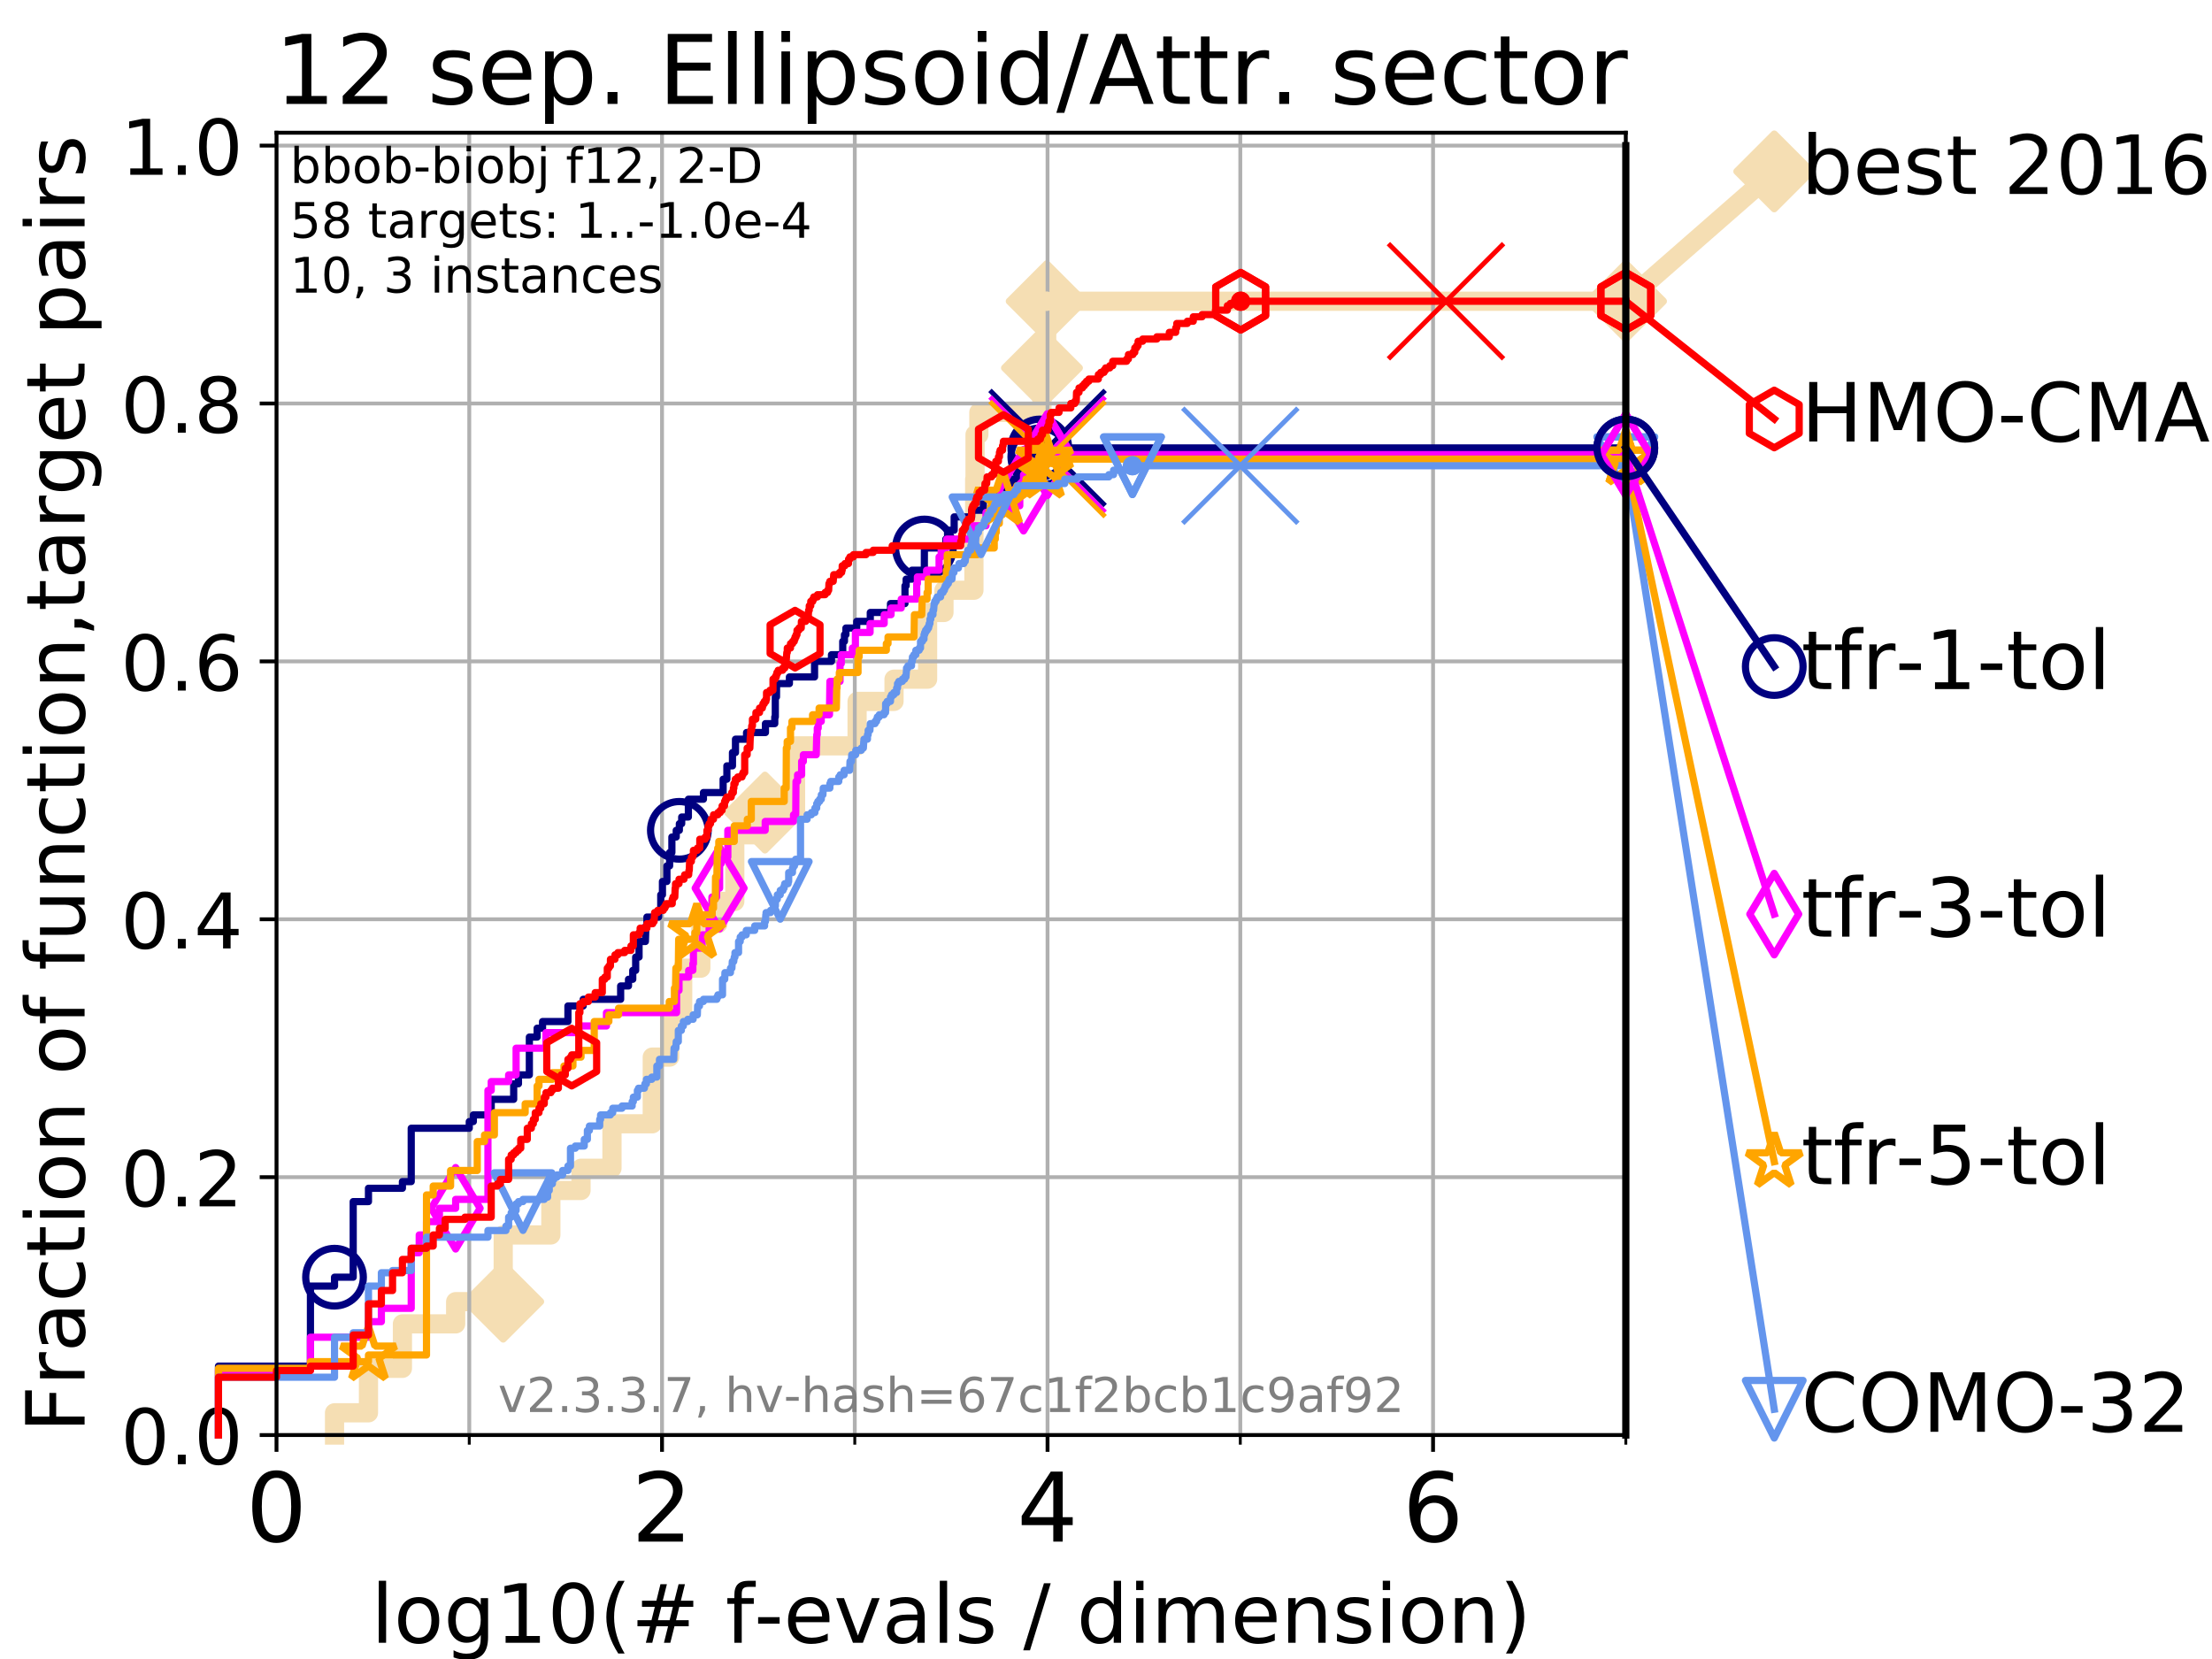<?xml version="1.0" encoding="utf-8" standalone="no"?>
<!DOCTYPE svg PUBLIC "-//W3C//DTD SVG 1.1//EN"
  "http://www.w3.org/Graphics/SVG/1.1/DTD/svg11.dtd">
<!-- Created with matplotlib (https://matplotlib.org/) -->
<svg height="345.6pt" version="1.1" viewBox="0 0 460.8 345.6" width="460.8pt" xmlns="http://www.w3.org/2000/svg" xmlns:xlink="http://www.w3.org/1999/xlink">
 <defs>
  <style type="text/css">
*{stroke-linecap:butt;stroke-linejoin:round;}
  </style>
 </defs>
 <g id="figure_1">
  <g id="patch_1">
   <path d="M 0 345.6 
L 460.8 345.6 
L 460.8 0 
L 0 0 
z
" style="fill:#ffffff;"/>
  </g>
  <g id="axes_1">
   <g id="patch_2">
    <path d="M 57.6 298.944 
L 338.688 298.944 
L 338.688 27.648 
L 57.6 27.648 
z
" style="fill:#ffffff;"/>
   </g>
   <g id="line2d_1">
    <path d="M 69.688 298.944 
L 69.688 294.313 
L 76.759 294.313 
L 76.759 285.05 
L 83.83 285.05 
L 83.83 275.788 
L 94.921 275.788 
L 94.921 271.157 
L 104.826 271.157 
L 104.826 257.263 
L 114.751 257.263 
L 114.751 248.001 
L 121.037 248.001 
L 121.037 243.37 
L 127.485 243.37 
L 127.485 234.107 
L 135.879 234.107 
L 135.879 220.214 
L 139.494 220.214 
L 139.494 210.951 
L 142.216 210.951 
L 142.216 201.689 
L 145.998 201.689 
L 145.998 192.426 
L 149.557 192.426 
L 149.557 187.795 
L 153.069 187.795 
L 153.069 173.901 
L 159.355 173.901 
L 159.355 169.27 
L 165.732 169.27 
L 165.732 155.377 
L 178.548 155.377 
L 178.548 146.114 
L 186.241 146.114 
L 186.241 141.483 
L 193.235 141.483 
L 193.235 127.589 
L 196.646 127.589 
L 196.646 122.958 
L 202.884 122.958 
L 202.884 109.065 
L 203.043 109.065 
L 203.043 99.802 
L 203.122 99.802 
L 203.122 90.54 
L 203.916 90.54 
L 203.916 85.909 
L 217.059 85.909 
L 217.059 76.646 
L 218.045 76.646 
L 218.045 62.753 
L 338.688 62.753 
" style="fill:none;stroke:#f5deb3;stroke-linecap:square;stroke-width:4;"/>
   </g>
   <g id="line2d_2">
    <defs>
     <path d="M 0 7.778 
L 7.778 0 
L 0 -7.778 
L -7.778 0 
z
" id="m3ee0671a15" style="stroke:#f5deb3;stroke-linejoin:miter;stroke-width:1.5;"/>
    </defs>
    <g>
     <use style="fill:#f5deb3;stroke:#f5deb3;stroke-linejoin:miter;stroke-width:1.5;" x="104.826" xlink:href="#m3ee0671a15" y="271.157"/>
     <use style="fill:#f5deb3;stroke:#f5deb3;stroke-linejoin:miter;stroke-width:1.5;" x="159.355" xlink:href="#m3ee0671a15" y="169.27"/>
     <use style="fill:#f5deb3;stroke:#f5deb3;stroke-linejoin:miter;stroke-width:1.5;" x="217.059" xlink:href="#m3ee0671a15" y="76.646"/>
     <use style="fill:#f5deb3;stroke:#f5deb3;stroke-linejoin:miter;stroke-width:1.5;" x="218.045" xlink:href="#m3ee0671a15" y="62.753"/>
     <use style="fill:#f5deb3;stroke:#f5deb3;stroke-linejoin:miter;stroke-width:1.5;" x="338.688" xlink:href="#m3ee0671a15" y="62.753"/>
    </g>
   </g>
   <g id="line2d_3">
    <path style="fill:none;stroke:#f5deb3;stroke-linecap:square;stroke-width:4;"/>
    <g/>
   </g>
   <g id="line2d_4">
    <path d="M 338.688 62.753 
L 369.608 35.706 
" style="fill:none;stroke:#f5deb3;stroke-linecap:square;stroke-width:4;"/>
    <g>
     <use style="fill:#f5deb3;stroke:#f5deb3;stroke-linejoin:miter;stroke-width:1.5;" x="338.688" xlink:href="#m3ee0671a15" y="62.753"/>
     <use style="fill:#f5deb3;stroke:#f5deb3;stroke-linejoin:miter;stroke-width:1.5;" x="369.608" xlink:href="#m3ee0671a15" y="35.706"/>
    </g>
   </g>
   <g id="matplotlib.axis_1">
    <g id="xtick_1">
     <g id="line2d_5">
      <path clip-path="url(#pc0b5be7bfd)" d="M 57.6 298.944 
L 57.6 27.648 
" style="fill:none;stroke:#b0b0b0;stroke-linecap:square;stroke-width:0.8;"/>
     </g>
     <g id="line2d_6">
      <defs>
       <path d="M 0 0 
L 0 3.5 
" id="m28d7da7e17" style="stroke:#000000;stroke-width:0.8;"/>
      </defs>
      <g>
       <use style="stroke:#000000;stroke-width:0.8;" x="57.6" xlink:href="#m28d7da7e17" y="298.944"/>
      </g>
     </g>
     <g id="text_1">
      <!-- 0 -->
      <defs>
       <path d="M 31.781 66.406 
Q 24.172 66.406 20.328 58.906 
Q 16.5 51.422 16.5 36.375 
Q 16.5 21.391 20.328 13.891 
Q 24.172 6.391 31.781 6.391 
Q 39.453 6.391 43.281 13.891 
Q 47.125 21.391 47.125 36.375 
Q 47.125 51.422 43.281 58.906 
Q 39.453 66.406 31.781 66.406 
z
M 31.781 74.219 
Q 44.047 74.219 50.516 64.516 
Q 56.984 54.828 56.984 36.375 
Q 56.984 17.969 50.516 8.266 
Q 44.047 -1.422 31.781 -1.422 
Q 19.531 -1.422 13.062 8.266 
Q 6.594 17.969 6.594 36.375 
Q 6.594 54.828 13.062 64.516 
Q 19.531 74.219 31.781 74.219 
z
" id="DejaVuSans-48"/>
      </defs>
      <g transform="translate(51.237 321.141)scale(0.2 -0.2)">
       <use xlink:href="#DejaVuSans-48"/>
      </g>
     </g>
    </g>
    <g id="xtick_2">
     <g id="line2d_7">
      <path clip-path="url(#pc0b5be7bfd)" d="M 137.911 298.944 
L 137.911 27.648 
" style="fill:none;stroke:#b0b0b0;stroke-linecap:square;stroke-width:0.8;"/>
     </g>
     <g id="line2d_8">
      <g>
       <use style="stroke:#000000;stroke-width:0.8;" x="137.911" xlink:href="#m28d7da7e17" y="298.944"/>
      </g>
     </g>
     <g id="text_2">
      <!-- 2 -->
      <defs>
       <path d="M 19.188 8.297 
L 53.609 8.297 
L 53.609 0 
L 7.328 0 
L 7.328 8.297 
Q 12.938 14.109 22.625 23.891 
Q 32.328 33.688 34.812 36.531 
Q 39.547 41.844 41.422 45.531 
Q 43.312 49.219 43.312 52.781 
Q 43.312 58.594 39.234 62.25 
Q 35.156 65.922 28.609 65.922 
Q 23.969 65.922 18.812 64.312 
Q 13.672 62.703 7.812 59.422 
L 7.812 69.391 
Q 13.766 71.781 18.938 73 
Q 24.125 74.219 28.422 74.219 
Q 39.75 74.219 46.484 68.547 
Q 53.219 62.891 53.219 53.422 
Q 53.219 48.922 51.531 44.891 
Q 49.859 40.875 45.406 35.406 
Q 44.188 33.984 37.641 27.219 
Q 31.109 20.453 19.188 8.297 
z
" id="DejaVuSans-50"/>
      </defs>
      <g transform="translate(131.548 321.141)scale(0.2 -0.2)">
       <use xlink:href="#DejaVuSans-50"/>
      </g>
     </g>
    </g>
    <g id="xtick_3">
     <g id="line2d_9">
      <path clip-path="url(#pc0b5be7bfd)" d="M 218.222 298.944 
L 218.222 27.648 
" style="fill:none;stroke:#b0b0b0;stroke-linecap:square;stroke-width:0.8;"/>
     </g>
     <g id="line2d_10">
      <g>
       <use style="stroke:#000000;stroke-width:0.8;" x="218.222" xlink:href="#m28d7da7e17" y="298.944"/>
      </g>
     </g>
     <g id="text_3">
      <!-- 4 -->
      <defs>
       <path d="M 37.797 64.312 
L 12.891 25.391 
L 37.797 25.391 
z
M 35.203 72.906 
L 47.609 72.906 
L 47.609 25.391 
L 58.016 25.391 
L 58.016 17.188 
L 47.609 17.188 
L 47.609 0 
L 37.797 0 
L 37.797 17.188 
L 4.891 17.188 
L 4.891 26.703 
z
" id="DejaVuSans-52"/>
      </defs>
      <g transform="translate(211.859 321.141)scale(0.2 -0.2)">
       <use xlink:href="#DejaVuSans-52"/>
      </g>
     </g>
    </g>
    <g id="xtick_4">
     <g id="line2d_11">
      <path clip-path="url(#pc0b5be7bfd)" d="M 298.533 298.944 
L 298.533 27.648 
" style="fill:none;stroke:#b0b0b0;stroke-linecap:square;stroke-width:0.8;"/>
     </g>
     <g id="line2d_12">
      <g>
       <use style="stroke:#000000;stroke-width:0.8;" x="298.533" xlink:href="#m28d7da7e17" y="298.944"/>
      </g>
     </g>
     <g id="text_4">
      <!-- 6 -->
      <defs>
       <path d="M 33.016 40.375 
Q 26.375 40.375 22.484 35.828 
Q 18.609 31.297 18.609 23.391 
Q 18.609 15.531 22.484 10.953 
Q 26.375 6.391 33.016 6.391 
Q 39.656 6.391 43.531 10.953 
Q 47.406 15.531 47.406 23.391 
Q 47.406 31.297 43.531 35.828 
Q 39.656 40.375 33.016 40.375 
z
M 52.594 71.297 
L 52.594 62.312 
Q 48.875 64.062 45.094 64.984 
Q 41.312 65.922 37.594 65.922 
Q 27.828 65.922 22.672 59.328 
Q 17.531 52.734 16.797 39.406 
Q 19.672 43.656 24.016 45.922 
Q 28.375 48.188 33.594 48.188 
Q 44.578 48.188 50.953 41.516 
Q 57.328 34.859 57.328 23.391 
Q 57.328 12.156 50.688 5.359 
Q 44.047 -1.422 33.016 -1.422 
Q 20.359 -1.422 13.672 8.266 
Q 6.984 17.969 6.984 36.375 
Q 6.984 53.656 15.188 63.938 
Q 23.391 74.219 37.203 74.219 
Q 40.922 74.219 44.703 73.484 
Q 48.484 72.75 52.594 71.297 
z
" id="DejaVuSans-54"/>
      </defs>
      <g transform="translate(292.17 321.141)scale(0.2 -0.2)">
       <use xlink:href="#DejaVuSans-54"/>
      </g>
     </g>
    </g>
    <g id="xtick_5">
     <g id="line2d_13">
      <path clip-path="url(#pc0b5be7bfd)" d="M 97.755 298.944 
L 97.755 27.648 
" style="fill:none;stroke:#b0b0b0;stroke-linecap:square;stroke-width:0.8;"/>
     </g>
     <g id="line2d_14">
      <defs>
       <path d="M 0 0 
L 0 2 
" id="m84b77c67bc" style="stroke:#000000;stroke-width:0.6;"/>
      </defs>
      <g>
       <use style="stroke:#000000;stroke-width:0.6;" x="97.755" xlink:href="#m84b77c67bc" y="298.944"/>
      </g>
     </g>
    </g>
    <g id="xtick_6">
     <g id="line2d_15">
      <path clip-path="url(#pc0b5be7bfd)" d="M 178.066 298.944 
L 178.066 27.648 
" style="fill:none;stroke:#b0b0b0;stroke-linecap:square;stroke-width:0.8;"/>
     </g>
     <g id="line2d_16">
      <g>
       <use style="stroke:#000000;stroke-width:0.6;" x="178.066" xlink:href="#m84b77c67bc" y="298.944"/>
      </g>
     </g>
    </g>
    <g id="xtick_7">
     <g id="line2d_17">
      <path clip-path="url(#pc0b5be7bfd)" d="M 258.377 298.944 
L 258.377 27.648 
" style="fill:none;stroke:#b0b0b0;stroke-linecap:square;stroke-width:0.8;"/>
     </g>
     <g id="line2d_18">
      <g>
       <use style="stroke:#000000;stroke-width:0.6;" x="258.377" xlink:href="#m84b77c67bc" y="298.944"/>
      </g>
     </g>
    </g>
    <g id="xtick_8">
     <g id="line2d_19">
      <path clip-path="url(#pc0b5be7bfd)" d="M 338.688 298.944 
L 338.688 27.648 
" style="fill:none;stroke:#b0b0b0;stroke-linecap:square;stroke-width:0.8;"/>
     </g>
     <g id="line2d_20">
      <g>
       <use style="stroke:#000000;stroke-width:0.6;" x="338.688" xlink:href="#m84b77c67bc" y="298.944"/>
      </g>
     </g>
    </g>
    <g id="text_5">
     <!-- log10(# f-evals / dimension) -->
     <defs>
      <path d="M 9.422 75.984 
L 18.406 75.984 
L 18.406 0 
L 9.422 0 
z
" id="DejaVuSans-108"/>
      <path d="M 30.609 48.391 
Q 23.391 48.391 19.188 42.75 
Q 14.984 37.109 14.984 27.297 
Q 14.984 17.484 19.156 11.844 
Q 23.344 6.203 30.609 6.203 
Q 37.797 6.203 41.984 11.859 
Q 46.188 17.531 46.188 27.297 
Q 46.188 37.016 41.984 42.703 
Q 37.797 48.391 30.609 48.391 
z
M 30.609 56 
Q 42.328 56 49.016 48.375 
Q 55.719 40.766 55.719 27.297 
Q 55.719 13.875 49.016 6.219 
Q 42.328 -1.422 30.609 -1.422 
Q 18.844 -1.422 12.172 6.219 
Q 5.516 13.875 5.516 27.297 
Q 5.516 40.766 12.172 48.375 
Q 18.844 56 30.609 56 
z
" id="DejaVuSans-111"/>
      <path d="M 45.406 27.984 
Q 45.406 37.75 41.375 43.109 
Q 37.359 48.484 30.078 48.484 
Q 22.859 48.484 18.828 43.109 
Q 14.797 37.75 14.797 27.984 
Q 14.797 18.266 18.828 12.891 
Q 22.859 7.516 30.078 7.516 
Q 37.359 7.516 41.375 12.891 
Q 45.406 18.266 45.406 27.984 
z
M 54.391 6.781 
Q 54.391 -7.172 48.188 -13.984 
Q 42 -20.797 29.203 -20.797 
Q 24.469 -20.797 20.266 -20.094 
Q 16.062 -19.391 12.109 -17.922 
L 12.109 -9.188 
Q 16.062 -11.328 19.922 -12.344 
Q 23.781 -13.375 27.781 -13.375 
Q 36.625 -13.375 41.016 -8.766 
Q 45.406 -4.156 45.406 5.172 
L 45.406 9.625 
Q 42.625 4.781 38.281 2.391 
Q 33.938 0 27.875 0 
Q 17.828 0 11.672 7.656 
Q 5.516 15.328 5.516 27.984 
Q 5.516 40.672 11.672 48.328 
Q 17.828 56 27.875 56 
Q 33.938 56 38.281 53.609 
Q 42.625 51.219 45.406 46.391 
L 45.406 54.688 
L 54.391 54.688 
z
" id="DejaVuSans-103"/>
      <path d="M 12.406 8.297 
L 28.516 8.297 
L 28.516 63.922 
L 10.984 60.406 
L 10.984 69.391 
L 28.422 72.906 
L 38.281 72.906 
L 38.281 8.297 
L 54.391 8.297 
L 54.391 0 
L 12.406 0 
z
" id="DejaVuSans-49"/>
      <path d="M 31 75.875 
Q 24.469 64.656 21.281 53.656 
Q 18.109 42.672 18.109 31.391 
Q 18.109 20.125 21.312 9.062 
Q 24.516 -2 31 -13.188 
L 23.188 -13.188 
Q 15.875 -1.703 12.234 9.375 
Q 8.594 20.453 8.594 31.391 
Q 8.594 42.281 12.203 53.312 
Q 15.828 64.359 23.188 75.875 
z
" id="DejaVuSans-40"/>
      <path d="M 51.125 44 
L 36.922 44 
L 32.812 27.688 
L 47.125 27.688 
z
M 43.797 71.781 
L 38.719 51.516 
L 52.984 51.516 
L 58.109 71.781 
L 65.922 71.781 
L 60.891 51.516 
L 76.125 51.516 
L 76.125 44 
L 58.984 44 
L 54.984 27.688 
L 70.516 27.688 
L 70.516 20.219 
L 53.078 20.219 
L 48 0 
L 40.188 0 
L 45.219 20.219 
L 30.906 20.219 
L 25.875 0 
L 18.016 0 
L 23.094 20.219 
L 7.719 20.219 
L 7.719 27.688 
L 24.906 27.688 
L 29 44 
L 13.281 44 
L 13.281 51.516 
L 30.906 51.516 
L 35.891 71.781 
z
" id="DejaVuSans-35"/>
      <path id="DejaVuSans-32"/>
      <path d="M 37.109 75.984 
L 37.109 68.5 
L 28.516 68.5 
Q 23.688 68.5 21.797 66.547 
Q 19.922 64.594 19.922 59.516 
L 19.922 54.688 
L 34.719 54.688 
L 34.719 47.703 
L 19.922 47.703 
L 19.922 0 
L 10.891 0 
L 10.891 47.703 
L 2.297 47.703 
L 2.297 54.688 
L 10.891 54.688 
L 10.891 58.5 
Q 10.891 67.625 15.141 71.797 
Q 19.391 75.984 28.609 75.984 
z
" id="DejaVuSans-102"/>
      <path d="M 4.891 31.391 
L 31.203 31.391 
L 31.203 23.391 
L 4.891 23.391 
z
" id="DejaVuSans-45"/>
      <path d="M 56.203 29.594 
L 56.203 25.203 
L 14.891 25.203 
Q 15.484 15.922 20.484 11.062 
Q 25.484 6.203 34.422 6.203 
Q 39.594 6.203 44.453 7.469 
Q 49.312 8.734 54.109 11.281 
L 54.109 2.781 
Q 49.266 0.734 44.188 -0.344 
Q 39.109 -1.422 33.891 -1.422 
Q 20.797 -1.422 13.156 6.188 
Q 5.516 13.812 5.516 26.812 
Q 5.516 40.234 12.766 48.109 
Q 20.016 56 32.328 56 
Q 43.359 56 49.781 48.891 
Q 56.203 41.797 56.203 29.594 
z
M 47.219 32.234 
Q 47.125 39.594 43.094 43.984 
Q 39.062 48.391 32.422 48.391 
Q 24.906 48.391 20.391 44.141 
Q 15.875 39.891 15.188 32.172 
z
" id="DejaVuSans-101"/>
      <path d="M 2.984 54.688 
L 12.5 54.688 
L 29.594 8.797 
L 46.688 54.688 
L 56.203 54.688 
L 35.688 0 
L 23.484 0 
z
" id="DejaVuSans-118"/>
      <path d="M 34.281 27.484 
Q 23.391 27.484 19.188 25 
Q 14.984 22.516 14.984 16.5 
Q 14.984 11.719 18.141 8.906 
Q 21.297 6.109 26.703 6.109 
Q 34.188 6.109 38.703 11.406 
Q 43.219 16.703 43.219 25.484 
L 43.219 27.484 
z
M 52.203 31.203 
L 52.203 0 
L 43.219 0 
L 43.219 8.297 
Q 40.141 3.328 35.547 0.953 
Q 30.953 -1.422 24.312 -1.422 
Q 15.922 -1.422 10.953 3.297 
Q 6 8.016 6 15.922 
Q 6 25.141 12.172 29.828 
Q 18.359 34.516 30.609 34.516 
L 43.219 34.516 
L 43.219 35.406 
Q 43.219 41.609 39.141 45 
Q 35.062 48.391 27.688 48.391 
Q 23 48.391 18.547 47.266 
Q 14.109 46.141 10.016 43.891 
L 10.016 52.203 
Q 14.938 54.109 19.578 55.047 
Q 24.219 56 28.609 56 
Q 40.484 56 46.344 49.844 
Q 52.203 43.703 52.203 31.203 
z
" id="DejaVuSans-97"/>
      <path d="M 44.281 53.078 
L 44.281 44.578 
Q 40.484 46.531 36.375 47.5 
Q 32.281 48.484 27.875 48.484 
Q 21.188 48.484 17.844 46.438 
Q 14.5 44.391 14.5 40.281 
Q 14.5 37.156 16.891 35.375 
Q 19.281 33.594 26.516 31.984 
L 29.594 31.297 
Q 39.156 29.25 43.188 25.516 
Q 47.219 21.781 47.219 15.094 
Q 47.219 7.469 41.188 3.016 
Q 35.156 -1.422 24.609 -1.422 
Q 20.219 -1.422 15.453 -0.562 
Q 10.688 0.297 5.422 2 
L 5.422 11.281 
Q 10.406 8.688 15.234 7.391 
Q 20.062 6.109 24.812 6.109 
Q 31.156 6.109 34.562 8.281 
Q 37.984 10.453 37.984 14.406 
Q 37.984 18.062 35.516 20.016 
Q 33.062 21.969 24.703 23.781 
L 21.578 24.516 
Q 13.234 26.266 9.516 29.906 
Q 5.812 33.547 5.812 39.891 
Q 5.812 47.609 11.281 51.797 
Q 16.75 56 26.812 56 
Q 31.781 56 36.172 55.266 
Q 40.578 54.547 44.281 53.078 
z
" id="DejaVuSans-115"/>
      <path d="M 25.391 72.906 
L 33.688 72.906 
L 8.297 -9.281 
L 0 -9.281 
z
" id="DejaVuSans-47"/>
      <path d="M 45.406 46.391 
L 45.406 75.984 
L 54.391 75.984 
L 54.391 0 
L 45.406 0 
L 45.406 8.203 
Q 42.578 3.328 38.25 0.953 
Q 33.938 -1.422 27.875 -1.422 
Q 17.969 -1.422 11.734 6.484 
Q 5.516 14.406 5.516 27.297 
Q 5.516 40.188 11.734 48.094 
Q 17.969 56 27.875 56 
Q 33.938 56 38.25 53.625 
Q 42.578 51.266 45.406 46.391 
z
M 14.797 27.297 
Q 14.797 17.391 18.875 11.75 
Q 22.953 6.109 30.078 6.109 
Q 37.203 6.109 41.297 11.75 
Q 45.406 17.391 45.406 27.297 
Q 45.406 37.203 41.297 42.844 
Q 37.203 48.484 30.078 48.484 
Q 22.953 48.484 18.875 42.844 
Q 14.797 37.203 14.797 27.297 
z
" id="DejaVuSans-100"/>
      <path d="M 9.422 54.688 
L 18.406 54.688 
L 18.406 0 
L 9.422 0 
z
M 9.422 75.984 
L 18.406 75.984 
L 18.406 64.594 
L 9.422 64.594 
z
" id="DejaVuSans-105"/>
      <path d="M 52 44.188 
Q 55.375 50.25 60.062 53.125 
Q 64.75 56 71.094 56 
Q 79.641 56 84.281 50.016 
Q 88.922 44.047 88.922 33.016 
L 88.922 0 
L 79.891 0 
L 79.891 32.719 
Q 79.891 40.578 77.094 44.375 
Q 74.312 48.188 68.609 48.188 
Q 61.625 48.188 57.562 43.547 
Q 53.516 38.922 53.516 30.906 
L 53.516 0 
L 44.484 0 
L 44.484 32.719 
Q 44.484 40.625 41.703 44.406 
Q 38.922 48.188 33.109 48.188 
Q 26.219 48.188 22.156 43.531 
Q 18.109 38.875 18.109 30.906 
L 18.109 0 
L 9.078 0 
L 9.078 54.688 
L 18.109 54.688 
L 18.109 46.188 
Q 21.188 51.219 25.484 53.609 
Q 29.781 56 35.688 56 
Q 41.656 56 45.828 52.969 
Q 50 49.953 52 44.188 
z
" id="DejaVuSans-109"/>
      <path d="M 54.891 33.016 
L 54.891 0 
L 45.906 0 
L 45.906 32.719 
Q 45.906 40.484 42.875 44.328 
Q 39.844 48.188 33.797 48.188 
Q 26.516 48.188 22.312 43.547 
Q 18.109 38.922 18.109 30.906 
L 18.109 0 
L 9.078 0 
L 9.078 54.688 
L 18.109 54.688 
L 18.109 46.188 
Q 21.344 51.125 25.703 53.562 
Q 30.078 56 35.797 56 
Q 45.219 56 50.047 50.172 
Q 54.891 44.344 54.891 33.016 
z
" id="DejaVuSans-110"/>
      <path d="M 8.016 75.875 
L 15.828 75.875 
Q 23.141 64.359 26.781 53.312 
Q 30.422 42.281 30.422 31.391 
Q 30.422 20.453 26.781 9.375 
Q 23.141 -1.703 15.828 -13.188 
L 8.016 -13.188 
Q 14.5 -2 17.703 9.062 
Q 20.906 20.125 20.906 31.391 
Q 20.906 42.672 17.703 53.656 
Q 14.5 64.656 8.016 75.875 
z
" id="DejaVuSans-41"/>
     </defs>
     <g transform="translate(77.303 342.218)scale(0.17 -0.17)">
      <use xlink:href="#DejaVuSans-108"/>
      <use x="27.783" xlink:href="#DejaVuSans-111"/>
      <use x="88.965" xlink:href="#DejaVuSans-103"/>
      <use x="152.441" xlink:href="#DejaVuSans-49"/>
      <use x="216.064" xlink:href="#DejaVuSans-48"/>
      <use x="279.688" xlink:href="#DejaVuSans-40"/>
      <use x="318.701" xlink:href="#DejaVuSans-35"/>
      <use x="402.49" xlink:href="#DejaVuSans-32"/>
      <use x="434.277" xlink:href="#DejaVuSans-102"/>
      <use x="469.404" xlink:href="#DejaVuSans-45"/>
      <use x="505.488" xlink:href="#DejaVuSans-101"/>
      <use x="567.012" xlink:href="#DejaVuSans-118"/>
      <use x="626.191" xlink:href="#DejaVuSans-97"/>
      <use x="687.471" xlink:href="#DejaVuSans-108"/>
      <use x="715.254" xlink:href="#DejaVuSans-115"/>
      <use x="767.354" xlink:href="#DejaVuSans-32"/>
      <use x="799.141" xlink:href="#DejaVuSans-47"/>
      <use x="832.832" xlink:href="#DejaVuSans-32"/>
      <use x="864.619" xlink:href="#DejaVuSans-100"/>
      <use x="928.096" xlink:href="#DejaVuSans-105"/>
      <use x="955.879" xlink:href="#DejaVuSans-109"/>
      <use x="1053.291" xlink:href="#DejaVuSans-101"/>
      <use x="1114.814" xlink:href="#DejaVuSans-110"/>
      <use x="1178.193" xlink:href="#DejaVuSans-115"/>
      <use x="1230.293" xlink:href="#DejaVuSans-105"/>
      <use x="1258.076" xlink:href="#DejaVuSans-111"/>
      <use x="1319.258" xlink:href="#DejaVuSans-110"/>
      <use x="1382.637" xlink:href="#DejaVuSans-41"/>
     </g>
    </g>
   </g>
   <g id="matplotlib.axis_2">
    <g id="ytick_1">
     <g id="line2d_21">
      <path clip-path="url(#pc0b5be7bfd)" d="M 57.6 298.944 
L 338.688 298.944 
" style="fill:none;stroke:#b0b0b0;stroke-linecap:square;stroke-width:0.8;"/>
     </g>
     <g id="line2d_22">
      <defs>
       <path d="M 0 0 
L -3.5 0 
" id="m924bf569d5" style="stroke:#000000;stroke-width:0.8;"/>
      </defs>
      <g>
       <use style="stroke:#000000;stroke-width:0.8;" x="57.6" xlink:href="#m924bf569d5" y="298.944"/>
      </g>
     </g>
     <g id="text_6">
      <!-- 0.0 -->
      <defs>
       <path d="M 10.688 12.406 
L 21 12.406 
L 21 0 
L 10.688 0 
z
" id="DejaVuSans-46"/>
      </defs>
      <g transform="translate(25.155 305.023)scale(0.16 -0.16)">
       <use xlink:href="#DejaVuSans-48"/>
       <use x="63.623" xlink:href="#DejaVuSans-46"/>
       <use x="95.41" xlink:href="#DejaVuSans-48"/>
      </g>
     </g>
    </g>
    <g id="ytick_2">
     <g id="line2d_23">
      <path clip-path="url(#pc0b5be7bfd)" d="M 57.6 245.222 
L 338.688 245.222 
" style="fill:none;stroke:#b0b0b0;stroke-linecap:square;stroke-width:0.8;"/>
     </g>
     <g id="line2d_24">
      <g>
       <use style="stroke:#000000;stroke-width:0.8;" x="57.6" xlink:href="#m924bf569d5" y="245.222"/>
      </g>
     </g>
     <g id="text_7">
      <!-- 0.2 -->
      <g transform="translate(25.155 251.301)scale(0.16 -0.16)">
       <use xlink:href="#DejaVuSans-48"/>
       <use x="63.623" xlink:href="#DejaVuSans-46"/>
       <use x="95.41" xlink:href="#DejaVuSans-50"/>
      </g>
     </g>
    </g>
    <g id="ytick_3">
     <g id="line2d_25">
      <path clip-path="url(#pc0b5be7bfd)" d="M 57.6 191.5 
L 338.688 191.5 
" style="fill:none;stroke:#b0b0b0;stroke-linecap:square;stroke-width:0.8;"/>
     </g>
     <g id="line2d_26">
      <g>
       <use style="stroke:#000000;stroke-width:0.8;" x="57.6" xlink:href="#m924bf569d5" y="191.5"/>
      </g>
     </g>
     <g id="text_8">
      <!-- 0.4 -->
      <g transform="translate(25.155 197.579)scale(0.16 -0.16)">
       <use xlink:href="#DejaVuSans-48"/>
       <use x="63.623" xlink:href="#DejaVuSans-46"/>
       <use x="95.41" xlink:href="#DejaVuSans-52"/>
      </g>
     </g>
    </g>
    <g id="ytick_4">
     <g id="line2d_27">
      <path clip-path="url(#pc0b5be7bfd)" d="M 57.6 137.778 
L 338.688 137.778 
" style="fill:none;stroke:#b0b0b0;stroke-linecap:square;stroke-width:0.8;"/>
     </g>
     <g id="line2d_28">
      <g>
       <use style="stroke:#000000;stroke-width:0.8;" x="57.6" xlink:href="#m924bf569d5" y="137.778"/>
      </g>
     </g>
     <g id="text_9">
      <!-- 0.6 -->
      <g transform="translate(25.155 143.857)scale(0.16 -0.16)">
       <use xlink:href="#DejaVuSans-48"/>
       <use x="63.623" xlink:href="#DejaVuSans-46"/>
       <use x="95.41" xlink:href="#DejaVuSans-54"/>
      </g>
     </g>
    </g>
    <g id="ytick_5">
     <g id="line2d_29">
      <path clip-path="url(#pc0b5be7bfd)" d="M 57.6 84.056 
L 338.688 84.056 
" style="fill:none;stroke:#b0b0b0;stroke-linecap:square;stroke-width:0.8;"/>
     </g>
     <g id="line2d_30">
      <g>
       <use style="stroke:#000000;stroke-width:0.8;" x="57.6" xlink:href="#m924bf569d5" y="84.056"/>
      </g>
     </g>
     <g id="text_10">
      <!-- 0.8 -->
      <defs>
       <path d="M 31.781 34.625 
Q 24.75 34.625 20.719 30.859 
Q 16.703 27.094 16.703 20.516 
Q 16.703 13.922 20.719 10.156 
Q 24.75 6.391 31.781 6.391 
Q 38.812 6.391 42.859 10.172 
Q 46.922 13.969 46.922 20.516 
Q 46.922 27.094 42.891 30.859 
Q 38.875 34.625 31.781 34.625 
z
M 21.922 38.812 
Q 15.578 40.375 12.031 44.719 
Q 8.5 49.078 8.5 55.328 
Q 8.5 64.062 14.719 69.141 
Q 20.953 74.219 31.781 74.219 
Q 42.672 74.219 48.875 69.141 
Q 55.078 64.062 55.078 55.328 
Q 55.078 49.078 51.531 44.719 
Q 48 40.375 41.703 38.812 
Q 48.828 37.156 52.797 32.312 
Q 56.781 27.484 56.781 20.516 
Q 56.781 9.906 50.312 4.234 
Q 43.844 -1.422 31.781 -1.422 
Q 19.734 -1.422 13.25 4.234 
Q 6.781 9.906 6.781 20.516 
Q 6.781 27.484 10.781 32.312 
Q 14.797 37.156 21.922 38.812 
z
M 18.312 54.391 
Q 18.312 48.734 21.844 45.562 
Q 25.391 42.391 31.781 42.391 
Q 38.141 42.391 41.719 45.562 
Q 45.312 48.734 45.312 54.391 
Q 45.312 60.062 41.719 63.234 
Q 38.141 66.406 31.781 66.406 
Q 25.391 66.406 21.844 63.234 
Q 18.312 60.062 18.312 54.391 
z
" id="DejaVuSans-56"/>
      </defs>
      <g transform="translate(25.155 90.135)scale(0.16 -0.16)">
       <use xlink:href="#DejaVuSans-48"/>
       <use x="63.623" xlink:href="#DejaVuSans-46"/>
       <use x="95.41" xlink:href="#DejaVuSans-56"/>
      </g>
     </g>
    </g>
    <g id="ytick_6">
     <g id="line2d_31">
      <path clip-path="url(#pc0b5be7bfd)" d="M 57.6 30.334 
L 338.688 30.334 
" style="fill:none;stroke:#b0b0b0;stroke-linecap:square;stroke-width:0.8;"/>
     </g>
     <g id="line2d_32">
      <g>
       <use style="stroke:#000000;stroke-width:0.8;" x="57.6" xlink:href="#m924bf569d5" y="30.334"/>
      </g>
     </g>
     <g id="text_11">
      <!-- 1.0 -->
      <g transform="translate(25.155 36.413)scale(0.16 -0.16)">
       <use xlink:href="#DejaVuSans-49"/>
       <use x="63.623" xlink:href="#DejaVuSans-46"/>
       <use x="95.41" xlink:href="#DejaVuSans-48"/>
      </g>
     </g>
    </g>
    <g id="text_12">
     <!-- Fraction of function,target pairs -->
     <defs>
      <path d="M 9.812 72.906 
L 51.703 72.906 
L 51.703 64.594 
L 19.672 64.594 
L 19.672 43.109 
L 48.578 43.109 
L 48.578 34.812 
L 19.672 34.812 
L 19.672 0 
L 9.812 0 
z
" id="DejaVuSans-70"/>
      <path d="M 41.109 46.297 
Q 39.594 47.172 37.812 47.578 
Q 36.031 48 33.891 48 
Q 26.266 48 22.188 43.047 
Q 18.109 38.094 18.109 28.812 
L 18.109 0 
L 9.078 0 
L 9.078 54.688 
L 18.109 54.688 
L 18.109 46.188 
Q 20.953 51.172 25.484 53.578 
Q 30.031 56 36.531 56 
Q 37.453 56 38.578 55.875 
Q 39.703 55.766 41.062 55.516 
z
" id="DejaVuSans-114"/>
      <path d="M 48.781 52.594 
L 48.781 44.188 
Q 44.969 46.297 41.141 47.344 
Q 37.312 48.391 33.406 48.391 
Q 24.656 48.391 19.812 42.844 
Q 14.984 37.312 14.984 27.297 
Q 14.984 17.281 19.812 11.734 
Q 24.656 6.203 33.406 6.203 
Q 37.312 6.203 41.141 7.25 
Q 44.969 8.297 48.781 10.406 
L 48.781 2.094 
Q 45.016 0.344 40.984 -0.531 
Q 36.969 -1.422 32.422 -1.422 
Q 20.062 -1.422 12.781 6.344 
Q 5.516 14.109 5.516 27.297 
Q 5.516 40.672 12.859 48.328 
Q 20.219 56 33.016 56 
Q 37.156 56 41.109 55.141 
Q 45.062 54.297 48.781 52.594 
z
" id="DejaVuSans-99"/>
      <path d="M 18.312 70.219 
L 18.312 54.688 
L 36.812 54.688 
L 36.812 47.703 
L 18.312 47.703 
L 18.312 18.016 
Q 18.312 11.328 20.141 9.422 
Q 21.969 7.516 27.594 7.516 
L 36.812 7.516 
L 36.812 0 
L 27.594 0 
Q 17.188 0 13.234 3.875 
Q 9.281 7.766 9.281 18.016 
L 9.281 47.703 
L 2.688 47.703 
L 2.688 54.688 
L 9.281 54.688 
L 9.281 70.219 
z
" id="DejaVuSans-116"/>
      <path d="M 8.5 21.578 
L 8.5 54.688 
L 17.484 54.688 
L 17.484 21.922 
Q 17.484 14.156 20.5 10.266 
Q 23.531 6.391 29.594 6.391 
Q 36.859 6.391 41.078 11.031 
Q 45.312 15.672 45.312 23.688 
L 45.312 54.688 
L 54.297 54.688 
L 54.297 0 
L 45.312 0 
L 45.312 8.406 
Q 42.047 3.422 37.719 1 
Q 33.406 -1.422 27.688 -1.422 
Q 18.266 -1.422 13.375 4.438 
Q 8.5 10.297 8.5 21.578 
z
M 31.109 56 
z
" id="DejaVuSans-117"/>
      <path d="M 11.719 12.406 
L 22.016 12.406 
L 22.016 4 
L 14.016 -11.625 
L 7.719 -11.625 
L 11.719 4 
z
" id="DejaVuSans-44"/>
      <path d="M 18.109 8.203 
L 18.109 -20.797 
L 9.078 -20.797 
L 9.078 54.688 
L 18.109 54.688 
L 18.109 46.391 
Q 20.953 51.266 25.266 53.625 
Q 29.594 56 35.594 56 
Q 45.562 56 51.781 48.094 
Q 58.016 40.188 58.016 27.297 
Q 58.016 14.406 51.781 6.484 
Q 45.562 -1.422 35.594 -1.422 
Q 29.594 -1.422 25.266 0.953 
Q 20.953 3.328 18.109 8.203 
z
M 48.688 27.297 
Q 48.688 37.203 44.609 42.844 
Q 40.531 48.484 33.406 48.484 
Q 26.266 48.484 22.188 42.844 
Q 18.109 37.203 18.109 27.297 
Q 18.109 17.391 22.188 11.75 
Q 26.266 6.109 33.406 6.109 
Q 40.531 6.109 44.609 11.75 
Q 48.688 17.391 48.688 27.297 
z
" id="DejaVuSans-112"/>
     </defs>
     <g transform="translate(17.62 298.435)rotate(-90)scale(0.17 -0.17)">
      <use xlink:href="#DejaVuSans-70"/>
      <use x="57.41" xlink:href="#DejaVuSans-114"/>
      <use x="98.523" xlink:href="#DejaVuSans-97"/>
      <use x="159.803" xlink:href="#DejaVuSans-99"/>
      <use x="214.783" xlink:href="#DejaVuSans-116"/>
      <use x="253.992" xlink:href="#DejaVuSans-105"/>
      <use x="281.775" xlink:href="#DejaVuSans-111"/>
      <use x="342.957" xlink:href="#DejaVuSans-110"/>
      <use x="406.336" xlink:href="#DejaVuSans-32"/>
      <use x="438.123" xlink:href="#DejaVuSans-111"/>
      <use x="499.305" xlink:href="#DejaVuSans-102"/>
      <use x="534.51" xlink:href="#DejaVuSans-32"/>
      <use x="566.297" xlink:href="#DejaVuSans-102"/>
      <use x="601.502" xlink:href="#DejaVuSans-117"/>
      <use x="664.881" xlink:href="#DejaVuSans-110"/>
      <use x="728.26" xlink:href="#DejaVuSans-99"/>
      <use x="783.24" xlink:href="#DejaVuSans-116"/>
      <use x="822.449" xlink:href="#DejaVuSans-105"/>
      <use x="850.232" xlink:href="#DejaVuSans-111"/>
      <use x="911.414" xlink:href="#DejaVuSans-110"/>
      <use x="974.793" xlink:href="#DejaVuSans-44"/>
      <use x="1006.58" xlink:href="#DejaVuSans-116"/>
      <use x="1045.789" xlink:href="#DejaVuSans-97"/>
      <use x="1107.068" xlink:href="#DejaVuSans-114"/>
      <use x="1148.166" xlink:href="#DejaVuSans-103"/>
      <use x="1211.643" xlink:href="#DejaVuSans-101"/>
      <use x="1273.166" xlink:href="#DejaVuSans-116"/>
      <use x="1312.375" xlink:href="#DejaVuSans-32"/>
      <use x="1344.162" xlink:href="#DejaVuSans-112"/>
      <use x="1407.639" xlink:href="#DejaVuSans-97"/>
      <use x="1468.918" xlink:href="#DejaVuSans-105"/>
      <use x="1496.701" xlink:href="#DejaVuSans-114"/>
      <use x="1537.814" xlink:href="#DejaVuSans-115"/>
     </g>
    </g>
   </g>
   <g id="line2d_33">
    <defs>
     <path d="M 0 1.5 
C 0.398 1.5 0.779 1.342 1.061 1.061 
C 1.342 0.779 1.5 0.398 1.5 0 
C 1.5 -0.398 1.342 -0.779 1.061 -1.061 
C 0.779 -1.342 0.398 -1.5 0 -1.5 
C -0.398 -1.5 -0.779 -1.342 -1.061 -1.061 
C -1.342 -0.779 -1.5 -0.398 -1.5 0 
C -1.5 0.398 -1.342 0.779 -1.061 1.061 
C -0.779 1.342 -0.398 1.5 0 1.5 
z
" id="mc6805f0f1b" style="stroke:#f5deb3;"/>
    </defs>
    <g>
     <use style="fill:#f5deb3;stroke:#f5deb3;" x="218.045" xlink:href="#mc6805f0f1b" y="62.753"/>
     <use style="fill:#f5deb3;stroke:#f5deb3;" x="218.045" xlink:href="#mc6805f0f1b" y="62.753"/>
    </g>
   </g>
   <g id="line2d_34">
    <defs>
     <path d="M 0 1.5 
C 0.398 1.5 0.779 1.342 1.061 1.061 
C 1.342 0.779 1.5 0.398 1.5 0 
C 1.5 -0.398 1.342 -0.779 1.061 -1.061 
C 0.779 -1.342 0.398 -1.5 0 -1.5 
C -0.398 -1.5 -0.779 -1.342 -1.061 -1.061 
C -1.342 -0.779 -1.5 -0.398 -1.5 0 
C -1.5 0.398 -1.342 0.779 -1.061 1.061 
C -0.779 1.342 -0.398 1.5 0 1.5 
z
" id="me2c4dbcfa1" style="stroke:#000080;"/>
    </defs>
    <g>
     <use style="fill:#000080;stroke:#000080;" x="216.614" xlink:href="#me2c4dbcfa1" y="93.318"/>
     <use style="fill:#000080;stroke:#000080;" x="216.614" xlink:href="#me2c4dbcfa1" y="93.318"/>
    </g>
   </g>
   <g id="line2d_35">
    <path d="M 45.512 298.944 
L 45.512 284.587 
L 64.671 284.587 
L 64.671 267.915 
L 69.688 267.915 
L 69.688 266.062 
L 73.579 266.062 
L 73.579 250.316 
L 76.759 250.316 
L 76.759 247.538 
L 83.83 247.538 
L 83.83 246.148 
L 85.667 246.148 
L 85.667 235.033 
L 97.755 235.033 
L 97.755 233.644 
L 98.606 233.644 
L 98.606 232.255 
L 102.331 232.255 
L 102.331 229.013 
L 107.009 229.013 
L 107.009 225.771 
L 108.006 225.771 
L 108.006 223.918 
L 110.274 223.918 
L 110.274 216.045 
L 111.897 216.045 
L 111.897 214.193 
L 113.023 214.193 
L 113.023 212.804 
L 118.31 212.804 
L 118.31 209.562 
L 121.49 209.562 
L 121.49 208.172 
L 129.291 208.172 
L 129.291 205.394 
L 130.927 205.394 
L 130.927 204.004 
L 131.815 204.004 
L 131.815 202.152 
L 132.423 202.152 
L 132.423 199.373 
L 133.125 199.373 
L 133.125 196.131 
L 134.45 196.131 
L 134.556 192.889 
L 134.766 192.889 
L 134.766 191.037 
L 137.199 191.037 
L 137.199 189.648 
L 137.647 189.648 
L 137.647 186.406 
L 137.998 186.406 
L 137.998 183.627 
L 138.927 183.627 
L 138.927 180.385 
L 139.494 180.385 
L 139.494 177.606 
L 139.965 177.606 
L 139.965 174.365 
L 140.871 174.365 
L 140.871 172.975 
L 141.521 172.975 
L 141.521 171.586 
L 142.01 171.586 
L 142.01 170.196 
L 143.401 170.196 
L 143.401 166.492 
L 146.538 166.492 
L 146.538 165.102 
L 150.641 165.102 
L 150.641 162.323 
L 151.422 162.323 
L 151.422 159.545 
L 152.587 159.545 
L 152.587 156.766 
L 153.215 156.766 
L 153.215 153.987 
L 155.521 153.987 
L 155.521 152.598 
L 159.457 152.598 
L 159.457 150.745 
L 161.398 150.745 
L 161.398 149.356 
L 161.511 149.356 
L 161.511 145.188 
L 161.757 145.188 
L 161.779 142.409 
L 164.448 142.409 
L 164.448 141.02 
L 169.687 141.02 
L 169.687 137.778 
L 173.211 137.778 
L 173.211 136.389 
L 175.557 136.389 
L 175.557 133.61 
L 175.916 133.61 
L 175.916 132.221 
L 176.219 132.221 
L 176.219 130.831 
L 178.471 130.831 
L 178.471 129.442 
L 181.297 129.442 
L 181.297 127.589 
L 185.505 127.589 
L 185.505 125.737 
L 188.524 125.737 
L 188.524 122.032 
L 188.766 122.032 
L 188.766 120.643 
L 189.966 120.643 
L 189.966 118.79 
L 192.554 118.79 
L 192.569 114.159 
L 197.029 114.159 
L 197.029 112.306 
L 197.396 112.306 
L 197.396 110.454 
L 198.771 110.454 
L 198.771 107.675 
L 202.416 107.675 
L 202.416 106.286 
L 204.849 106.286 
L 204.849 103.044 
L 208.342 103.044 
L 208.342 101.192 
L 210.681 101.192 
L 210.681 99.802 
L 212.945 99.802 
L 212.945 97.95 
L 214.895 97.95 
L 214.895 95.171 
L 216.614 95.171 
L 216.614 93.318 
L 338.688 93.318 
L 338.688 93.318 
" style="fill:none;stroke:#000080;stroke-linecap:square;stroke-width:1.5;"/>
   </g>
   <g id="line2d_36">
    <defs>
     <path d="M 0 6 
C 1.591 6 3.117 5.368 4.243 4.243 
C 5.368 3.117 6 1.591 6 0 
C 6 -1.591 5.368 -3.117 4.243 -4.243 
C 3.117 -5.368 1.591 -6 0 -6 
C -1.591 -6 -3.117 -5.368 -4.243 -4.243 
C -5.368 -3.117 -6 -1.591 -6 0 
C -6 1.591 -5.368 3.117 -4.243 4.243 
C -3.117 5.368 -1.591 6 0 6 
z
" id="m26f3273dd8" style="stroke:#000080;stroke-width:1.5;"/>
    </defs>
    <g>
     <use style="fill-opacity:0;stroke:#000080;stroke-width:1.5;" x="69.688" xlink:href="#m26f3273dd8" y="266.062"/>
     <use style="fill-opacity:0;stroke:#000080;stroke-width:1.5;" x="141.521" xlink:href="#m26f3273dd8" y="172.975"/>
     <use style="fill-opacity:0;stroke:#000080;stroke-width:1.5;" x="192.569" xlink:href="#m26f3273dd8" y="114.159"/>
     <use style="fill-opacity:0;stroke:#000080;stroke-width:1.5;" x="216.614" xlink:href="#m26f3273dd8" y="95.171"/>
     <use style="fill-opacity:0;stroke:#000080;stroke-width:1.5;" x="216.614" xlink:href="#m26f3273dd8" y="93.318"/>
     <use style="fill-opacity:0;stroke:#000080;stroke-width:1.5;" x="338.688" xlink:href="#m26f3273dd8" y="93.318"/>
    </g>
   </g>
   <g id="line2d_37">
    <path style="fill:none;stroke:#000080;stroke-linecap:square;stroke-width:1.5;"/>
    <g/>
   </g>
   <g id="line2d_38">
    <path clip-path="url(#pc0b5be7bfd)" d="M 218.227 93.318 
" style="fill:none;stroke:#000080;stroke-linecap:square;stroke-width:1.5;"/>
    <defs>
     <path d="M -12 12 
L 12 -12 
M -12 -12 
L 12 12 
" id="m35be53f79e" style="stroke:#000080;"/>
    </defs>
    <g clip-path="url(#pc0b5be7bfd)">
     <use style="fill:#000080;stroke:#000080;" x="218.227" xlink:href="#m35be53f79e" y="93.318"/>
    </g>
   </g>
   <g id="line2d_39">
    <defs>
     <path d="M 0 1.5 
C 0.398 1.5 0.779 1.342 1.061 1.061 
C 1.342 0.779 1.5 0.398 1.5 0 
C 1.5 -0.398 1.342 -0.779 1.061 -1.061 
C 0.779 -1.342 0.398 -1.5 0 -1.5 
C -0.398 -1.5 -0.779 -1.342 -1.061 -1.061 
C -1.342 -0.779 -1.5 -0.398 -1.5 0 
C -1.5 0.398 -1.342 0.779 -1.061 1.061 
C -0.779 1.342 -0.398 1.5 0 1.5 
z
" id="m383d8c5506" style="stroke:#ff00ff;"/>
    </defs>
    <g>
     <use style="fill:#ff00ff;stroke:#ff00ff;" x="218.167" xlink:href="#m383d8c5506" y="94.708"/>
     <use style="fill:#ff00ff;stroke:#ff00ff;" x="218.167" xlink:href="#m383d8c5506" y="94.708"/>
    </g>
   </g>
   <g id="line2d_40">
    <path d="M 45.512 298.944 
L 45.512 285.514 
L 64.671 285.514 
L 64.671 278.567 
L 76.759 278.567 
L 76.759 275.325 
L 79.447 275.325 
L 79.447 272.546 
L 85.667 272.546 
L 85.667 260.968 
L 87.33 260.968 
L 87.33 257.263 
L 88.847 257.263 
L 88.847 254.484 
L 91.535 254.484 
L 91.535 251.706 
L 94.921 251.706 
L 94.921 249.853 
L 101.647 249.853 
L 101.647 227.16 
L 102.331 227.16 
L 102.331 225.308 
L 105.952 225.308 
L 105.952 223.918 
L 107.515 223.918 
L 107.515 218.361 
L 113.735 218.361 
L 113.735 215.119 
L 120.572 215.119 
L 120.572 213.73 
L 126.338 213.73 
L 126.338 210.951 
L 140.944 210.951 
L 140.944 206.32 
L 141.45 206.32 
L 141.45 203.541 
L 143.464 203.541 
L 143.464 202.152 
L 144.33 202.152 
L 144.33 200.762 
L 144.451 200.762 
L 144.451 197.521 
L 146.27 197.521 
L 146.27 194.742 
L 147.72 194.742 
L 147.72 193.353 
L 147.868 193.353 
L 147.868 190.111 
L 148.306 190.111 
L 148.306 186.869 
L 149.287 186.869 
L 149.287 185.016 
L 149.911 185.016 
L 149.911 179.922 
L 150.215 179.922 
L 150.215 178.533 
L 151.621 178.533 
L 151.621 172.975 
L 159.406 172.975 
L 159.406 171.123 
L 165.303 171.123 
L 165.303 169.733 
L 165.768 169.733 
L 165.821 162.787 
L 166.152 162.787 
L 166.152 161.397 
L 166.994 161.397 
L 166.994 158.618 
L 167.353 158.618 
L 167.353 157.229 
L 170.036 157.229 
L 170.147 153.061 
L 170.256 153.061 
L 170.256 151.672 
L 170.446 151.672 
L 170.446 150.282 
L 171.082 150.282 
L 171.082 148.893 
L 172.792 148.893 
L 172.886 141.946 
L 174.995 141.946 
L 174.995 138.241 
L 175.253 138.241 
L 175.253 136.389 
L 177.562 136.389 
L 177.562 134.999 
L 178.197 134.999 
L 178.197 131.757 
L 181.253 131.757 
L 181.253 129.905 
L 184.188 129.905 
L 184.188 128.053 
L 185.625 128.053 
L 185.625 126.663 
L 187.741 126.663 
L 187.741 124.811 
L 190.968 124.811 
L 190.968 121.569 
L 191.109 121.569 
L 191.109 120.179 
L 193.03 120.179 
L 193.03 118.79 
L 195.628 118.79 
L 195.628 116.011 
L 196.066 116.011 
L 196.066 114.159 
L 197.211 114.159 
L 197.211 112.306 
L 202.262 112.306 
L 202.262 110.917 
L 202.401 110.917 
L 202.401 109.528 
L 205.4 109.528 
L 205.4 106.749 
L 209.126 106.749 
L 209.126 105.36 
L 212.437 105.36 
L 212.437 102.118 
L 213.222 102.118 
L 213.222 98.876 
L 214.525 98.876 
L 214.525 97.487 
L 215.36 97.487 
L 215.36 96.097 
L 218.167 96.097 
L 218.167 94.708 
L 338.688 94.708 
L 338.688 94.708 
" style="fill:none;stroke:#ff00ff;stroke-linecap:square;stroke-width:1.5;"/>
   </g>
   <g id="line2d_41">
    <defs>
     <path d="M 0 8.485 
L 5.091 0 
L 0 -8.485 
L -5.091 0 
z
" id="m7afb955b76" style="stroke:#ff00ff;stroke-linejoin:miter;stroke-width:1.5;"/>
    </defs>
    <g>
     <use style="fill-opacity:0;stroke:#ff00ff;stroke-linejoin:miter;stroke-width:1.5;" x="94.921" xlink:href="#m7afb955b76" y="251.706"/>
     <use style="fill-opacity:0;stroke:#ff00ff;stroke-linejoin:miter;stroke-width:1.5;" x="149.911" xlink:href="#m7afb955b76" y="185.016"/>
     <use style="fill-opacity:0;stroke:#ff00ff;stroke-linejoin:miter;stroke-width:1.5;" x="213.222" xlink:href="#m7afb955b76" y="102.118"/>
     <use style="fill-opacity:0;stroke:#ff00ff;stroke-linejoin:miter;stroke-width:1.5;" x="218.167" xlink:href="#m7afb955b76" y="94.708"/>
     <use style="fill-opacity:0;stroke:#ff00ff;stroke-linejoin:miter;stroke-width:1.5;" x="218.167" xlink:href="#m7afb955b76" y="94.708"/>
     <use style="fill-opacity:0;stroke:#ff00ff;stroke-linejoin:miter;stroke-width:1.5;" x="338.688" xlink:href="#m7afb955b76" y="94.708"/>
    </g>
   </g>
   <g id="line2d_42">
    <path style="fill:none;stroke:#ff00ff;stroke-linecap:square;stroke-width:1.5;"/>
    <g/>
   </g>
   <g id="line2d_43">
    <path clip-path="url(#pc0b5be7bfd)" d="M 218.223 94.708 
" style="fill:none;stroke:#ff00ff;stroke-linecap:square;stroke-width:1.5;"/>
    <defs>
     <path d="M -12 12 
L 12 -12 
M -12 -12 
L 12 12 
" id="m767d66fe5f" style="stroke:#ff00ff;"/>
    </defs>
    <g clip-path="url(#pc0b5be7bfd)">
     <use style="fill:#ff00ff;stroke:#ff00ff;" x="218.223" xlink:href="#m767d66fe5f" y="94.708"/>
    </g>
   </g>
   <g id="line2d_44">
    <defs>
     <path d="M 0 1.5 
C 0.398 1.5 0.779 1.342 1.061 1.061 
C 1.342 0.779 1.5 0.398 1.5 0 
C 1.5 -0.398 1.342 -0.779 1.061 -1.061 
C 0.779 -1.342 0.398 -1.5 0 -1.5 
C -0.398 -1.5 -0.779 -1.342 -1.061 -1.061 
C -1.342 -0.779 -1.5 -0.398 -1.5 0 
C -1.5 0.398 -1.342 0.779 -1.061 1.061 
C -0.779 1.342 -0.398 1.5 0 1.5 
z
" id="mcf6349ebc9" style="stroke:#ffa500;"/>
    </defs>
    <g>
     <use style="fill:#ffa500;stroke:#ffa500;" x="217.603" xlink:href="#mcf6349ebc9" y="95.634"/>
     <use style="fill:#ffa500;stroke:#ffa500;" x="217.603" xlink:href="#mcf6349ebc9" y="95.634"/>
    </g>
   </g>
   <g id="line2d_45">
    <path d="M 45.512 298.944 
L 45.512 285.05 
L 64.671 285.05 
L 64.671 283.661 
L 76.759 283.661 
L 76.759 282.272 
L 88.847 282.272 
L 88.847 248.927 
L 90.243 248.927 
L 90.243 247.075 
L 93.864 247.075 
L 93.864 243.833 
L 99.418 243.833 
L 99.418 237.812 
L 100.935 237.812 
L 100.935 236.423 
L 102.989 236.423 
L 102.989 231.792 
L 109.402 231.792 
L 109.402 229.939 
L 111.897 229.939 
L 111.897 226.234 
L 112.281 226.234 
L 112.281 224.845 
L 115.077 224.845 
L 115.077 223.455 
L 117.486 223.455 
L 117.486 222.066 
L 119.352 222.066 
L 119.352 220.214 
L 121.037 220.214 
L 121.037 218.824 
L 123.791 218.824 
L 123.791 212.804 
L 126.839 212.804 
L 126.839 211.414 
L 128.856 211.414 
L 128.856 210.025 
L 139.414 210.025 
L 139.414 208.635 
L 140.499 208.635 
L 140.499 205.857 
L 140.723 205.857 
L 140.797 201.689 
L 141.307 201.689 
L 141.379 195.668 
L 144.748 195.668 
L 144.748 194.279 
L 145.155 194.279 
L 145.155 190.574 
L 148.354 190.574 
L 148.354 189.184 
L 148.639 189.184 
L 148.639 187.332 
L 149.012 187.332 
L 149.058 182.701 
L 149.332 182.701 
L 149.423 178.07 
L 149.513 178.07 
L 149.513 176.68 
L 149.735 176.68 
L 149.735 175.291 
L 152.959 175.291 
L 152.959 172.049 
L 155.679 172.049 
L 155.679 170.66 
L 156.509 170.66 
L 156.509 166.955 
L 163.368 166.955 
L 163.368 164.176 
L 163.769 164.176 
L 163.808 155.84 
L 163.985 155.84 
L 163.985 154.45 
L 164.675 154.45 
L 164.675 151.672 
L 164.973 151.672 
L 164.973 150.282 
L 169.274 150.282 
L 169.274 148.893 
L 170.634 148.893 
L 170.634 147.504 
L 174.229 147.504 
L 174.305 143.336 
L 174.37 143.336 
L 174.37 141.483 
L 174.848 141.483 
L 174.848 140.094 
L 178.742 140.094 
L 178.742 136.852 
L 178.975 136.852 
L 178.975 135.462 
L 184.642 135.462 
L 184.642 134.073 
L 184.991 134.073 
L 184.991 132.684 
L 190.427 132.684 
L 190.487 128.053 
L 192.01 128.053 
L 192.107 124.811 
L 193.125 124.811 
L 193.125 123.421 
L 193.352 123.421 
L 193.352 120.643 
L 197.141 120.643 
L 197.141 118.79 
L 197.333 118.79 
L 197.333 115.548 
L 203.601 115.548 
L 203.601 114.159 
L 207.115 114.159 
L 207.115 112.306 
L 207.34 112.306 
L 207.34 110.917 
L 207.534 110.917 
L 207.534 109.065 
L 208.177 109.065 
L 208.177 107.212 
L 208.86 107.212 
L 208.86 103.97 
L 211.816 103.97 
L 211.816 101.192 
L 213.732 101.192 
L 213.732 99.802 
L 217.302 99.802 
L 217.302 98.413 
L 217.603 98.413 
L 217.603 95.634 
L 338.688 95.634 
L 338.688 95.634 
" style="fill:none;stroke:#ffa500;stroke-linecap:square;stroke-width:1.5;"/>
   </g>
   <g id="line2d_46">
    <defs>
     <path d="M 0 -6 
L -1.347 -1.854 
L -5.706 -1.854 
L -2.18 0.708 
L -3.527 4.854 
L -0 2.292 
L 3.527 4.854 
L 2.18 0.708 
L 5.706 -1.854 
L 1.347 -1.854 
z
" id="ma2c07920ac" style="stroke:#ffa500;stroke-linejoin:bevel;stroke-width:1.5;"/>
    </defs>
    <g>
     <use style="fill-opacity:0;stroke:#ffa500;stroke-linejoin:bevel;stroke-width:1.5;" x="76.759" xlink:href="#ma2c07920ac" y="282.272"/>
     <use style="fill-opacity:0;stroke:#ffa500;stroke-linejoin:bevel;stroke-width:1.5;" x="145.155" xlink:href="#ma2c07920ac" y="194.279"/>
     <use style="fill-opacity:0;stroke:#ffa500;stroke-linejoin:bevel;stroke-width:1.5;" x="208.86" xlink:href="#ma2c07920ac" y="103.97"/>
     <use style="fill-opacity:0;stroke:#ffa500;stroke-linejoin:bevel;stroke-width:1.5;" x="217.603" xlink:href="#ma2c07920ac" y="98.413"/>
     <use style="fill-opacity:0;stroke:#ffa500;stroke-linejoin:bevel;stroke-width:1.5;" x="217.603" xlink:href="#ma2c07920ac" y="95.634"/>
     <use style="fill-opacity:0;stroke:#ffa500;stroke-linejoin:bevel;stroke-width:1.5;" x="338.688" xlink:href="#ma2c07920ac" y="95.634"/>
    </g>
   </g>
   <g id="line2d_47">
    <path style="fill:none;stroke:#ffa500;stroke-linecap:square;stroke-width:1.5;"/>
    <g/>
   </g>
   <g id="line2d_48">
    <path clip-path="url(#pc0b5be7bfd)" d="M 218.224 95.634 
" style="fill:none;stroke:#ffa500;stroke-linecap:square;stroke-width:1.5;"/>
    <defs>
     <path d="M -12 12 
L 12 -12 
M -12 -12 
L 12 12 
" id="mbe30737412" style="stroke:#ffa500;"/>
    </defs>
    <g clip-path="url(#pc0b5be7bfd)">
     <use style="fill:#ffa500;stroke:#ffa500;" x="218.224" xlink:href="#mbe30737412" y="95.634"/>
    </g>
   </g>
   <g id="line2d_49">
    <defs>
     <path d="M 0 1.5 
C 0.398 1.5 0.779 1.342 1.061 1.061 
C 1.342 0.779 1.5 0.398 1.5 0 
C 1.5 -0.398 1.342 -0.779 1.061 -1.061 
C 0.779 -1.342 0.398 -1.5 0 -1.5 
C -0.398 -1.5 -0.779 -1.342 -1.061 -1.061 
C -1.342 -0.779 -1.5 -0.398 -1.5 0 
C -1.5 0.398 -1.342 0.779 -1.061 1.061 
C -0.779 1.342 -0.398 1.5 0 1.5 
z
" id="m153faa4ea0" style="stroke:#6495ed;"/>
    </defs>
    <g>
     <use style="fill:#6495ed;stroke:#6495ed;" x="235.91" xlink:href="#m153faa4ea0" y="97.023"/>
     <use style="fill:#6495ed;stroke:#6495ed;" x="235.91" xlink:href="#m153faa4ea0" y="97.023"/>
    </g>
   </g>
   <g id="line2d_50">
    <path d="M 45.512 298.944 
L 45.512 286.903 
L 69.688 286.903 
L 69.688 278.567 
L 73.579 278.567 
L 73.579 277.64 
L 76.759 277.64 
L 76.759 267.915 
L 79.447 267.915 
L 79.447 265.136 
L 81.776 265.136 
L 81.776 264.673 
L 85.667 264.673 
L 85.667 260.042 
L 88.847 260.042 
L 88.847 257.726 
L 101.647 257.726 
L 101.647 256.337 
L 105.398 256.337 
L 105.398 255.411 
L 105.952 255.411 
L 105.952 253.558 
L 106.489 253.558 
L 106.489 252.632 
L 107.009 252.632 
L 107.009 252.169 
L 107.515 252.169 
L 107.515 250.779 
L 108.006 250.779 
L 108.006 250.316 
L 108.949 250.316 
L 108.949 249.853 
L 113.383 249.853 
L 113.383 249.39 
L 114.08 249.39 
L 114.08 248.001 
L 114.419 248.001 
L 114.419 246.611 
L 115.077 246.611 
L 115.077 245.685 
L 115.397 245.685 
L 115.397 245.222 
L 116.02 245.222 
L 116.02 244.759 
L 117.203 244.759 
L 117.203 243.833 
L 118.31 243.833 
L 118.31 242.906 
L 118.839 242.906 
L 118.839 239.201 
L 119.85 239.201 
L 119.85 238.738 
L 121.712 238.738 
L 121.712 237.349 
L 122.362 237.349 
L 122.362 235.496 
L 122.782 235.496 
L 122.782 234.57 
L 124.928 234.57 
L 124.928 233.181 
L 125.111 233.181 
L 125.111 232.255 
L 127.165 232.255 
L 127.165 231.792 
L 127.643 231.792 
L 127.643 230.865 
L 129.574 230.865 
L 129.574 230.402 
L 131.691 230.402 
L 131.691 229.476 
L 131.938 229.476 
L 131.938 228.55 
L 132.777 228.55 
L 132.777 227.16 
L 133.01 227.16 
L 133.01 226.697 
L 134.236 226.697 
L 134.343 225.771 
L 134.661 225.771 
L 134.661 224.845 
L 135.78 224.845 
L 135.78 224.382 
L 136.832 224.382 
L 136.832 222.066 
L 137.38 222.066 
L 137.38 220.677 
L 140.348 220.677 
L 140.424 218.361 
L 140.797 218.361 
L 140.871 216.972 
L 141.307 216.972 
L 141.307 214.656 
L 141.941 214.656 
L 141.941 213.73 
L 142.352 213.73 
L 142.352 212.804 
L 143.273 212.804 
L 143.273 212.34 
L 144.391 212.34 
L 144.391 211.414 
L 145.27 211.414 
L 145.327 209.562 
L 145.722 209.562 
L 145.722 208.635 
L 146.538 208.635 
L 146.538 208.172 
L 149.332 208.172 
L 149.332 207.709 
L 149.557 207.709 
L 149.557 207.246 
L 150.514 207.246 
L 150.514 204.004 
L 150.974 204.004 
L 151.015 202.615 
L 152.169 202.615 
L 152.169 201.689 
L 152.474 201.689 
L 152.55 200.299 
L 152.848 200.299 
L 152.959 199.373 
L 153.106 199.373 
L 153.106 198.447 
L 153.855 198.447 
L 153.855 196.131 
L 154.201 196.131 
L 154.201 195.205 
L 154.574 195.205 
L 154.574 194.742 
L 155.457 194.742 
L 155.457 193.816 
L 157.215 193.816 
L 157.215 192.889 
L 159.278 192.889 
L 159.278 191.963 
L 159.457 191.963 
L 159.532 190.574 
L 159.583 190.574 
L 159.583 190.111 
L 160.514 190.111 
L 160.514 189.648 
L 161.192 189.648 
L 161.192 188.721 
L 161.533 188.721 
L 161.556 187.332 
L 161.934 187.332 
L 161.934 186.406 
L 162.539 186.406 
L 162.539 185.479 
L 163.124 185.479 
L 163.124 185.016 
L 163.348 185.016 
L 163.348 184.553 
L 163.469 184.553 
L 163.469 184.09 
L 164.18 184.09 
L 164.18 183.627 
L 164.295 183.627 
L 164.295 181.775 
L 165.084 181.775 
L 165.084 180.848 
L 165.212 180.848 
L 165.212 180.385 
L 165.501 180.385 
L 165.501 179.922 
L 165.679 179.922 
L 165.75 178.996 
L 166.763 178.996 
L 166.763 170.66 
L 168.141 170.66 
L 168.141 169.733 
L 169.027 169.733 
L 169.027 169.27 
L 169.758 169.27 
L 169.758 168.344 
L 170.133 168.344 
L 170.133 167.418 
L 170.365 167.418 
L 170.365 166.955 
L 170.741 166.955 
L 170.741 166.492 
L 171.095 166.492 
L 171.095 165.565 
L 171.43 165.565 
L 171.494 164.176 
L 172.874 164.176 
L 172.874 163.25 
L 173.049 163.25 
L 173.049 162.787 
L 174.733 162.787 
L 174.733 161.86 
L 175.036 161.86 
L 175.036 161.397 
L 175.847 161.397 
L 175.847 160.471 
L 176.996 160.471 
L 177.071 158.618 
L 177.373 158.618 
L 177.427 157.229 
L 178.248 157.229 
L 178.274 156.303 
L 179.425 156.303 
L 179.425 155.84 
L 179.855 155.84 
L 179.941 154.45 
L 179.98 154.45 
L 179.98 153.987 
L 180.707 153.987 
L 180.707 153.061 
L 180.856 153.061 
L 180.856 152.135 
L 181.224 152.135 
L 181.297 150.745 
L 182.289 150.745 
L 182.289 150.282 
L 182.608 150.282 
L 182.608 149.819 
L 182.762 149.819 
L 182.762 149.356 
L 183.164 149.356 
L 183.164 148.893 
L 184.157 148.893 
L 184.157 148.43 
L 184.48 148.43 
L 184.492 146.577 
L 184.821 146.577 
L 184.821 146.114 
L 185.505 146.114 
L 185.505 145.188 
L 185.726 145.188 
L 185.726 144.725 
L 186.208 144.725 
L 186.208 144.262 
L 186.778 144.262 
L 186.778 143.336 
L 186.968 143.336 
L 186.968 142.409 
L 187.238 142.409 
L 187.238 141.946 
L 187.984 141.946 
L 187.984 141.483 
L 188.452 141.483 
L 188.452 141.02 
L 188.729 141.02 
L 188.837 139.631 
L 188.842 139.631 
L 188.842 139.167 
L 189.126 139.167 
L 189.126 138.704 
L 189.886 138.704 
L 189.886 137.778 
L 190.041 137.778 
L 190.08 136.852 
L 190.375 136.852 
L 190.375 136.389 
L 190.788 136.389 
L 190.788 135.462 
L 191.484 135.462 
L 191.484 134.999 
L 191.761 134.999 
L 191.761 133.61 
L 192.158 133.61 
L 192.158 133.147 
L 192.485 133.147 
L 192.485 132.221 
L 192.622 132.221 
L 192.622 131.757 
L 192.818 131.757 
L 192.818 131.294 
L 193.155 131.294 
L 193.155 130.831 
L 193.446 130.831 
L 193.446 130.368 
L 193.568 130.368 
L 193.568 129.905 
L 193.725 129.905 
L 193.725 128.979 
L 193.906 128.979 
L 193.906 128.053 
L 194.357 128.053 
L 194.357 127.126 
L 194.493 127.126 
L 194.598 125.737 
L 194.716 125.737 
L 194.716 125.274 
L 195.003 125.274 
L 195.003 124.811 
L 195.226 124.811 
L 195.226 124.348 
L 195.947 124.348 
L 195.972 123.421 
L 196.462 123.421 
L 196.462 122.958 
L 196.733 122.958 
L 196.733 122.495 
L 196.9 122.495 
L 196.9 122.032 
L 197.208 122.032 
L 197.208 121.569 
L 197.554 121.569 
L 197.554 121.106 
L 197.727 121.106 
L 197.727 120.643 
L 198.315 120.643 
L 198.419 119.253 
L 198.734 119.253 
L 198.734 118.327 
L 199.66 118.327 
L 199.66 117.864 
L 199.781 117.864 
L 199.781 117.401 
L 200.783 117.401 
L 200.783 116.938 
L 201.073 116.938 
L 201.166 116.011 
L 201.242 116.011 
L 201.242 115.548 
L 201.583 115.548 
L 201.583 114.622 
L 202.24 114.622 
L 202.24 113.696 
L 202.42 113.696 
L 202.42 112.77 
L 203.242 112.77 
L 203.328 111.38 
L 203.522 111.38 
L 203.522 110.917 
L 203.835 110.917 
L 203.835 109.991 
L 204.362 109.991 
L 204.362 109.528 
L 204.965 109.528 
L 205.023 108.601 
L 205.226 108.601 
L 205.226 108.138 
L 205.762 108.138 
L 205.762 107.212 
L 206.307 107.212 
L 206.307 106.286 
L 206.856 106.286 
L 206.856 105.823 
L 207.089 105.823 
L 207.089 105.36 
L 207.253 105.36 
L 207.253 104.897 
L 208.016 104.897 
L 208.016 104.433 
L 209.191 104.433 
L 209.251 103.044 
L 211.197 103.044 
L 211.197 102.581 
L 211.493 102.581 
L 211.493 102.118 
L 211.96 102.118 
L 211.96 101.192 
L 220.317 101.192 
L 220.317 100.728 
L 221.81 100.728 
L 221.81 99.802 
L 224.488 99.802 
L 224.488 99.339 
L 230.994 99.339 
L 230.994 98.876 
L 231.976 98.876 
L 231.976 97.95 
L 235.91 97.95 
L 235.91 97.023 
L 338.688 97.023 
L 338.688 97.023 
" style="fill:none;stroke:#6495ed;stroke-linecap:square;stroke-width:1.5;"/>
   </g>
   <g id="line2d_51">
    <defs>
     <path d="M -0 6 
L 6 -6 
L -6 -6 
z
" id="m06bc822a72" style="stroke:#6495ed;stroke-linejoin:miter;stroke-width:1.5;"/>
    </defs>
    <g>
     <use style="fill-opacity:0;stroke:#6495ed;stroke-linejoin:miter;stroke-width:1.5;" x="108.949" xlink:href="#m06bc822a72" y="250.316"/>
     <use style="fill-opacity:0;stroke:#6495ed;stroke-linejoin:miter;stroke-width:1.5;" x="162.539" xlink:href="#m06bc822a72" y="185.479"/>
     <use style="fill-opacity:0;stroke:#6495ed;stroke-linejoin:miter;stroke-width:1.5;" x="204.362" xlink:href="#m06bc822a72" y="109.528"/>
     <use style="fill-opacity:0;stroke:#6495ed;stroke-linejoin:miter;stroke-width:1.5;" x="235.91" xlink:href="#m06bc822a72" y="97.023"/>
     <use style="fill-opacity:0;stroke:#6495ed;stroke-linejoin:miter;stroke-width:1.5;" x="235.91" xlink:href="#m06bc822a72" y="97.023"/>
     <use style="fill-opacity:0;stroke:#6495ed;stroke-linejoin:miter;stroke-width:1.5;" x="338.688" xlink:href="#m06bc822a72" y="97.023"/>
    </g>
   </g>
   <g id="line2d_52">
    <path style="fill:none;stroke:#6495ed;stroke-linecap:square;stroke-width:1.5;"/>
    <g/>
   </g>
   <g id="line2d_53">
    <path clip-path="url(#pc0b5be7bfd)" d="M 258.378 97.023 
" style="fill:none;stroke:#6495ed;stroke-linecap:square;stroke-width:1.5;"/>
    <defs>
     <path d="M -12 12 
L 12 -12 
M -12 -12 
L 12 12 
" id="m24cff52ea6" style="stroke:#6495ed;"/>
    </defs>
    <g clip-path="url(#pc0b5be7bfd)">
     <use style="fill:#6495ed;stroke:#6495ed;" x="258.378" xlink:href="#m24cff52ea6" y="97.023"/>
    </g>
   </g>
   <g id="line2d_54">
    <defs>
     <path d="M 0 1.5 
C 0.398 1.5 0.779 1.342 1.061 1.061 
C 1.342 0.779 1.5 0.398 1.5 0 
C 1.5 -0.398 1.342 -0.779 1.061 -1.061 
C 0.779 -1.342 0.398 -1.5 0 -1.5 
C -0.398 -1.5 -0.779 -1.342 -1.061 -1.061 
C -1.342 -0.779 -1.5 -0.398 -1.5 0 
C -1.5 0.398 -1.342 0.779 -1.061 1.061 
C -0.779 1.342 -0.398 1.5 0 1.5 
z
" id="m4a1bf7fc6c" style="stroke:#ff0000;"/>
    </defs>
    <g>
     <use style="fill:#ff0000;stroke:#ff0000;" x="258.454" xlink:href="#m4a1bf7fc6c" y="62.753"/>
     <use style="fill:#ff0000;stroke:#ff0000;" x="258.454" xlink:href="#m4a1bf7fc6c" y="62.753"/>
    </g>
   </g>
   <g id="line2d_55">
    <path d="M 45.512 298.944 
L 45.512 286.903 
L 57.6 286.903 
L 57.6 285.514 
L 64.671 285.514 
L 64.671 284.587 
L 73.579 284.587 
L 73.579 278.104 
L 76.759 278.104 
L 76.759 271.62 
L 79.447 271.62 
L 79.447 268.841 
L 81.776 268.841 
L 81.776 265.136 
L 83.83 265.136 
L 83.83 262.357 
L 85.667 262.357 
L 85.667 260.042 
L 88.847 260.042 
L 88.847 259.579 
L 90.243 259.579 
L 90.243 257.263 
L 91.535 257.263 
L 91.535 255.874 
L 92.738 255.874 
L 92.738 254.021 
L 96.861 254.021 
L 96.861 253.558 
L 102.331 253.558 
L 102.331 247.075 
L 103.623 247.075 
L 103.623 246.611 
L 104.235 246.611 
L 104.235 245.685 
L 105.952 245.685 
L 105.952 241.517 
L 106.489 241.517 
L 106.489 240.591 
L 107.009 240.591 
L 107.009 240.128 
L 107.515 240.128 
L 107.515 239.665 
L 108.006 239.665 
L 108.006 239.201 
L 108.484 239.201 
L 108.484 237.349 
L 109.843 237.349 
L 109.843 235.033 
L 110.694 235.033 
L 110.694 234.107 
L 111.105 234.107 
L 111.105 233.181 
L 111.506 233.181 
L 111.506 231.792 
L 112.281 231.792 
L 112.281 230.865 
L 112.656 230.865 
L 112.656 229.939 
L 113.383 229.939 
L 113.383 228.55 
L 113.735 228.55 
L 113.735 227.623 
L 114.751 227.623 
L 114.751 227.16 
L 115.077 227.16 
L 115.077 226.697 
L 116.323 226.697 
L 116.323 224.845 
L 116.914 224.845 
L 116.914 223.918 
L 117.765 223.918 
L 117.765 222.529 
L 118.31 222.529 
L 118.31 220.677 
L 118.839 220.677 
L 118.839 220.214 
L 119.097 220.214 
L 119.097 219.75 
L 120.572 219.75 
L 120.572 210.951 
L 120.806 210.951 
L 120.806 209.099 
L 121.49 209.099 
L 121.49 208.635 
L 122.573 208.635 
L 122.573 207.709 
L 123.985 207.709 
L 123.985 206.783 
L 125.471 206.783 
L 125.471 204.004 
L 125.996 204.004 
L 125.996 203.541 
L 126.507 203.541 
L 126.507 201.689 
L 126.839 201.689 
L 126.839 201.226 
L 127.165 201.226 
L 127.165 199.836 
L 128.108 199.836 
L 128.108 198.91 
L 128.709 198.91 
L 128.709 198.447 
L 130.128 198.447 
L 130.128 197.984 
L 131.44 197.984 
L 131.44 197.057 
L 131.938 197.057 
L 131.938 194.742 
L 133.125 194.742 
L 133.125 194.279 
L 133.353 194.279 
L 133.353 193.353 
L 134.766 193.353 
L 134.766 192.426 
L 135.976 192.426 
L 135.976 191.963 
L 136.266 191.963 
L 136.362 190.111 
L 137.016 190.111 
L 137.016 189.648 
L 138.171 189.648 
L 138.171 189.184 
L 138.511 189.184 
L 138.511 188.721 
L 138.762 188.721 
L 138.762 188.258 
L 140.042 188.258 
L 140.042 187.332 
L 140.196 187.332 
L 140.196 186.869 
L 140.574 186.869 
L 140.649 185.016 
L 140.723 185.016 
L 140.723 184.09 
L 141.45 184.09 
L 141.45 183.164 
L 142.486 183.164 
L 142.486 182.701 
L 142.62 182.701 
L 142.62 182.238 
L 143.464 182.238 
L 143.528 181.311 
L 143.591 181.311 
L 143.654 179.459 
L 144.026 179.459 
L 144.026 178.533 
L 144.33 178.533 
L 144.33 178.07 
L 144.451 178.07 
L 144.451 177.143 
L 145.27 177.143 
L 145.27 176.68 
L 145.777 176.68 
L 145.777 174.828 
L 146.906 174.828 
L 146.906 174.365 
L 147.267 174.365 
L 147.267 172.975 
L 147.52 172.975 
L 147.52 172.049 
L 147.72 172.049 
L 147.72 171.586 
L 148.015 171.586 
L 148.113 170.66 
L 148.639 170.66 
L 148.639 169.733 
L 149.557 169.733 
L 149.557 169.27 
L 150.042 169.27 
L 150.042 168.807 
L 150.429 168.807 
L 150.429 167.881 
L 150.933 167.881 
L 150.933 166.955 
L 151.138 166.955 
L 151.138 166.492 
L 151.381 166.492 
L 151.381 166.028 
L 152.322 166.028 
L 152.322 165.565 
L 152.436 165.565 
L 152.436 165.102 
L 152.774 165.102 
L 152.774 164.176 
L 152.885 164.176 
L 152.885 163.25 
L 153.142 163.25 
L 153.178 162.323 
L 153.68 162.323 
L 153.68 161.86 
L 154.574 161.86 
L 154.574 161.397 
L 154.774 161.397 
L 154.774 160.934 
L 155.135 160.934 
L 155.135 157.229 
L 155.647 157.229 
L 155.647 155.84 
L 156.206 155.84 
L 156.297 153.524 
L 156.328 153.524 
L 156.388 152.135 
L 156.569 152.135 
L 156.599 151.209 
L 156.747 151.209 
L 156.747 149.819 
L 157.444 149.819 
L 157.472 148.43 
L 158.223 148.43 
L 158.223 147.504 
L 158.811 147.504 
L 158.811 147.04 
L 158.942 147.04 
L 158.942 146.577 
L 159.227 146.577 
L 159.227 146.114 
L 159.558 146.114 
L 159.558 145.651 
L 159.683 145.651 
L 159.683 144.262 
L 160.394 144.262 
L 160.394 143.799 
L 161.031 143.799 
L 161.031 141.483 
L 161.466 141.483 
L 161.466 141.02 
L 161.712 141.02 
L 161.712 140.557 
L 161.845 140.557 
L 161.845 140.094 
L 162.109 140.094 
L 162.109 139.631 
L 163.041 139.631 
L 163.041 139.167 
L 163.489 139.167 
L 163.51 137.315 
L 163.808 137.315 
L 163.907 135.926 
L 164.005 135.926 
L 164.005 134.999 
L 164.675 134.999 
L 164.675 134.073 
L 165.12 134.073 
L 165.12 133.61 
L 165.465 133.61 
L 165.465 133.147 
L 165.626 133.147 
L 165.626 132.684 
L 165.838 132.684 
L 165.838 132.221 
L 166.031 132.221 
L 166.031 131.294 
L 166.426 131.294 
L 166.426 130.831 
L 166.912 130.831 
L 166.945 129.442 
L 167.845 129.442 
L 167.845 128.979 
L 167.986 128.979 
L 167.986 128.516 
L 168.37 128.516 
L 168.446 127.126 
L 168.582 127.126 
L 168.582 126.2 
L 168.894 126.2 
L 168.894 125.274 
L 169.317 125.274 
L 169.317 124.811 
L 169.532 124.811 
L 169.532 124.348 
L 170.297 124.348 
L 170.297 123.884 
L 171.883 123.884 
L 171.883 123.421 
L 172.41 123.421 
L 172.41 122.958 
L 172.626 122.958 
L 172.685 121.569 
L 172.862 121.569 
L 172.862 121.106 
L 173.576 121.106 
L 173.677 119.716 
L 174.89 119.716 
L 174.89 119.253 
L 175.334 119.253 
L 175.334 118.79 
L 175.446 118.79 
L 175.446 117.864 
L 176.014 117.864 
L 176.014 117.401 
L 176.763 117.401 
L 176.773 116.475 
L 177.052 116.475 
L 177.052 116.011 
L 177.776 116.011 
L 177.776 115.548 
L 180.397 115.548 
L 180.397 115.085 
L 181.902 115.085 
L 181.902 114.622 
L 185.86 114.622 
L 185.86 113.696 
L 200.131 113.696 
L 200.131 112.77 
L 200.313 112.77 
L 200.337 111.38 
L 200.492 111.38 
L 200.492 110.454 
L 200.854 110.454 
L 200.854 109.991 
L 201.117 109.991 
L 201.172 109.065 
L 201.357 109.065 
L 201.357 108.601 
L 201.677 108.601 
L 201.677 108.138 
L 202.342 108.138 
L 202.448 106.286 
L 202.461 106.286 
L 202.461 105.823 
L 202.635 105.823 
L 202.635 105.36 
L 202.958 105.36 
L 202.958 104.897 
L 203.345 104.897 
L 203.345 103.97 
L 203.485 103.97 
L 203.485 103.507 
L 203.952 103.507 
L 203.952 102.581 
L 204.443 102.581 
L 204.443 102.118 
L 205.129 102.118 
L 205.19 100.728 
L 205.541 100.728 
L 205.633 99.339 
L 206.575 99.339 
L 206.575 98.876 
L 207.036 98.876 
L 207.036 98.413 
L 207.184 98.413 
L 207.186 97.023 
L 207.442 97.023 
L 207.442 96.097 
L 207.993 96.097 
L 207.993 95.171 
L 208.202 95.171 
L 208.202 94.245 
L 208.337 94.245 
L 208.337 93.782 
L 208.849 93.782 
L 208.849 92.855 
L 208.962 92.855 
L 209.031 91.929 
L 216.184 91.929 
L 216.184 91.466 
L 216.736 91.466 
L 216.736 91.003 
L 216.868 91.003 
L 216.868 90.54 
L 217.173 90.54 
L 217.173 89.614 
L 218.303 89.614 
L 218.303 88.687 
L 218.513 88.687 
L 218.513 87.761 
L 218.785 87.761 
L 218.796 86.372 
L 218.99 86.372 
L 218.99 85.909 
L 220.615 85.909 
L 220.615 84.982 
L 223.077 84.982 
L 223.077 84.056 
L 223.912 84.056 
L 223.912 83.593 
L 224.204 83.593 
L 224.262 81.74 
L 224.777 81.74 
L 224.777 80.814 
L 225.496 80.814 
L 225.496 80.351 
L 225.917 80.351 
L 225.917 79.888 
L 226.327 79.888 
L 226.327 79.425 
L 226.829 79.425 
L 226.829 78.962 
L 228.806 78.962 
L 228.806 78.036 
L 229.3 78.036 
L 229.3 77.572 
L 229.995 77.572 
L 229.995 77.109 
L 230.318 77.109 
L 230.318 76.646 
L 231.19 76.646 
L 231.19 76.183 
L 231.799 76.183 
L 231.799 75.257 
L 234.699 75.257 
L 234.699 74.794 
L 235.073 74.794 
L 235.073 73.867 
L 236.017 73.867 
L 236.017 73.404 
L 236.396 73.404 
L 236.396 72.478 
L 236.778 72.478 
L 236.778 72.015 
L 237.082 72.015 
L 237.082 71.089 
L 238.042 71.089 
L 238.042 70.626 
L 240.995 70.626 
L 240.995 70.162 
L 243.59 70.162 
L 243.59 69.236 
L 244.921 69.236 
L 244.921 68.31 
L 245.142 68.31 
L 245.142 67.384 
L 247.336 67.384 
L 247.336 66.921 
L 248.579 66.921 
L 248.579 65.994 
L 250.417 65.994 
L 250.417 65.531 
L 253.207 65.531 
L 253.207 64.605 
L 255.684 64.605 
L 255.684 63.679 
L 256.295 63.679 
L 256.295 63.216 
L 258.454 63.216 
L 258.454 62.753 
L 338.688 62.753 
L 338.688 62.753 
" style="fill:none;stroke:#ff0000;stroke-linecap:square;stroke-width:1.5;"/>
   </g>
   <g id="line2d_56">
    <defs>
     <path d="M 0 -6 
L -5.196 -3 
L -5.196 3 
L -0 6 
L 5.196 3 
L 5.196 -3 
z
" id="me1c97eb877" style="stroke:#ff0000;stroke-linejoin:miter;stroke-width:1.5;"/>
    </defs>
    <g>
     <use style="fill-opacity:0;stroke:#ff0000;stroke-linejoin:miter;stroke-width:1.5;" x="119.097" xlink:href="#me1c97eb877" y="220.214"/>
     <use style="fill-opacity:0;stroke:#ff0000;stroke-linejoin:miter;stroke-width:1.5;" x="165.626" xlink:href="#me1c97eb877" y="133.147"/>
     <use style="fill-opacity:0;stroke:#ff0000;stroke-linejoin:miter;stroke-width:1.5;" x="209.031" xlink:href="#me1c97eb877" y="92.392"/>
     <use style="fill-opacity:0;stroke:#ff0000;stroke-linejoin:miter;stroke-width:1.5;" x="258.454" xlink:href="#me1c97eb877" y="62.753"/>
     <use style="fill-opacity:0;stroke:#ff0000;stroke-linejoin:miter;stroke-width:1.5;" x="258.454" xlink:href="#me1c97eb877" y="62.753"/>
     <use style="fill-opacity:0;stroke:#ff0000;stroke-linejoin:miter;stroke-width:1.5;" x="338.688" xlink:href="#me1c97eb877" y="62.753"/>
    </g>
   </g>
   <g id="line2d_57">
    <path style="fill:none;stroke:#ff0000;stroke-linecap:square;stroke-width:1.5;"/>
    <g/>
   </g>
   <g id="line2d_58">
    <path clip-path="url(#pc0b5be7bfd)" d="M 301.226 62.753 
" style="fill:none;stroke:#ff0000;stroke-linecap:square;stroke-width:1.5;"/>
    <defs>
     <path d="M -12 12 
L 12 -12 
M -12 -12 
L 12 12 
" id="m9bf87144fb" style="stroke:#ff0000;"/>
    </defs>
    <g clip-path="url(#pc0b5be7bfd)">
     <use style="fill:#ff0000;stroke:#ff0000;" x="301.226" xlink:href="#m9bf87144fb" y="62.753"/>
    </g>
   </g>
   <g id="line2d_59">
    <path d="M 338.688 97.023 
L 369.608 293.572 
" style="fill:none;stroke:#6495ed;stroke-linecap:square;stroke-width:1.5;"/>
    <g>
     <use style="fill-opacity:0;stroke:#6495ed;stroke-linejoin:miter;stroke-width:1.5;" x="338.688" xlink:href="#m06bc822a72" y="97.023"/>
     <use style="fill-opacity:0;stroke:#6495ed;stroke-linejoin:miter;stroke-width:1.5;" x="369.608" xlink:href="#m06bc822a72" y="293.572"/>
    </g>
   </g>
   <g id="line2d_60">
    <path d="M 338.688 95.634 
L 369.608 241.999 
" style="fill:none;stroke:#ffa500;stroke-linecap:square;stroke-width:1.5;"/>
    <g>
     <use style="fill-opacity:0;stroke:#ffa500;stroke-linejoin:bevel;stroke-width:1.5;" x="338.688" xlink:href="#ma2c07920ac" y="95.634"/>
     <use style="fill-opacity:0;stroke:#ffa500;stroke-linejoin:bevel;stroke-width:1.5;" x="369.608" xlink:href="#ma2c07920ac" y="241.999"/>
    </g>
   </g>
   <g id="line2d_61">
    <path d="M 338.688 94.708 
L 369.608 190.426 
" style="fill:none;stroke:#ff00ff;stroke-linecap:square;stroke-width:1.5;"/>
    <g>
     <use style="fill-opacity:0;stroke:#ff00ff;stroke-linejoin:miter;stroke-width:1.5;" x="338.688" xlink:href="#m7afb955b76" y="94.708"/>
     <use style="fill-opacity:0;stroke:#ff00ff;stroke-linejoin:miter;stroke-width:1.5;" x="369.608" xlink:href="#m7afb955b76" y="190.426"/>
    </g>
   </g>
   <g id="line2d_62">
    <path d="M 338.688 93.318 
L 369.608 138.852 
" style="fill:none;stroke:#000080;stroke-linecap:square;stroke-width:1.5;"/>
    <g>
     <use style="fill-opacity:0;stroke:#000080;stroke-width:1.5;" x="338.688" xlink:href="#m26f3273dd8" y="93.318"/>
     <use style="fill-opacity:0;stroke:#000080;stroke-width:1.5;" x="369.608" xlink:href="#m26f3273dd8" y="138.852"/>
    </g>
   </g>
   <g id="line2d_63">
    <path d="M 338.688 62.753 
L 369.608 87.279 
" style="fill:none;stroke:#ff0000;stroke-linecap:square;stroke-width:1.5;"/>
    <g>
     <use style="fill-opacity:0;stroke:#ff0000;stroke-linejoin:miter;stroke-width:1.5;" x="338.688" xlink:href="#me1c97eb877" y="62.753"/>
     <use style="fill-opacity:0;stroke:#ff0000;stroke-linejoin:miter;stroke-width:1.5;" x="369.608" xlink:href="#me1c97eb877" y="87.279"/>
    </g>
   </g>
   <g id="line2d_64">
    <path d="M 338.688 298.944 
L 338.688 30.334 
" style="fill:none;stroke:#000000;stroke-linecap:square;stroke-width:1.5;"/>
   </g>
   <g id="patch_3">
    <path d="M 57.6 298.944 
L 57.6 27.648 
" style="fill:none;stroke:#000000;stroke-linecap:square;stroke-linejoin:miter;stroke-width:0.8;"/>
   </g>
   <g id="patch_4">
    <path d="M 338.688 298.944 
L 338.688 27.648 
" style="fill:none;stroke:#000000;stroke-linecap:square;stroke-linejoin:miter;stroke-width:0.8;"/>
   </g>
   <g id="patch_5">
    <path d="M 57.6 298.944 
L 338.688 298.944 
" style="fill:none;stroke:#000000;stroke-linecap:square;stroke-linejoin:miter;stroke-width:0.8;"/>
   </g>
   <g id="patch_6">
    <path d="M 57.6 27.648 
L 338.688 27.648 
" style="fill:none;stroke:#000000;stroke-linecap:square;stroke-linejoin:miter;stroke-width:0.8;"/>
   </g>
   <g id="text_13">
    <!-- COMO-32 b -->
    <defs>
     <path d="M 64.406 67.281 
L 64.406 56.891 
Q 59.422 61.531 53.781 63.812 
Q 48.141 66.109 41.797 66.109 
Q 29.297 66.109 22.656 58.469 
Q 16.016 50.828 16.016 36.375 
Q 16.016 21.969 22.656 14.328 
Q 29.297 6.688 41.797 6.688 
Q 48.141 6.688 53.781 8.984 
Q 59.422 11.281 64.406 15.922 
L 64.406 5.609 
Q 59.234 2.094 53.438 0.328 
Q 47.656 -1.422 41.219 -1.422 
Q 24.656 -1.422 15.125 8.703 
Q 5.609 18.844 5.609 36.375 
Q 5.609 53.953 15.125 64.078 
Q 24.656 74.219 41.219 74.219 
Q 47.75 74.219 53.531 72.484 
Q 59.328 70.75 64.406 67.281 
z
" id="DejaVuSans-67"/>
     <path d="M 39.406 66.219 
Q 28.656 66.219 22.328 58.203 
Q 16.016 50.203 16.016 36.375 
Q 16.016 22.609 22.328 14.594 
Q 28.656 6.594 39.406 6.594 
Q 50.141 6.594 56.422 14.594 
Q 62.703 22.609 62.703 36.375 
Q 62.703 50.203 56.422 58.203 
Q 50.141 66.219 39.406 66.219 
z
M 39.406 74.219 
Q 54.734 74.219 63.906 63.938 
Q 73.094 53.656 73.094 36.375 
Q 73.094 19.141 63.906 8.859 
Q 54.734 -1.422 39.406 -1.422 
Q 24.031 -1.422 14.812 8.828 
Q 5.609 19.094 5.609 36.375 
Q 5.609 53.656 14.812 63.938 
Q 24.031 74.219 39.406 74.219 
z
" id="DejaVuSans-79"/>
     <path d="M 9.812 72.906 
L 24.516 72.906 
L 43.109 23.297 
L 61.812 72.906 
L 76.516 72.906 
L 76.516 0 
L 66.891 0 
L 66.891 64.016 
L 48.094 14.016 
L 38.188 14.016 
L 19.391 64.016 
L 19.391 0 
L 9.812 0 
z
" id="DejaVuSans-77"/>
     <path d="M 40.578 39.312 
Q 47.656 37.797 51.625 33 
Q 55.609 28.219 55.609 21.188 
Q 55.609 10.406 48.188 4.484 
Q 40.766 -1.422 27.094 -1.422 
Q 22.516 -1.422 17.656 -0.516 
Q 12.797 0.391 7.625 2.203 
L 7.625 11.719 
Q 11.719 9.328 16.594 8.109 
Q 21.484 6.891 26.812 6.891 
Q 36.078 6.891 40.938 10.547 
Q 45.797 14.203 45.797 21.188 
Q 45.797 27.641 41.281 31.266 
Q 36.766 34.906 28.719 34.906 
L 20.219 34.906 
L 20.219 43.016 
L 29.109 43.016 
Q 36.375 43.016 40.234 45.922 
Q 44.094 48.828 44.094 54.297 
Q 44.094 59.906 40.109 62.906 
Q 36.141 65.922 28.719 65.922 
Q 24.656 65.922 20.016 65.031 
Q 15.375 64.156 9.812 62.312 
L 9.812 71.094 
Q 15.438 72.656 20.344 73.438 
Q 25.25 74.219 29.594 74.219 
Q 40.828 74.219 47.359 69.109 
Q 53.906 64.016 53.906 55.328 
Q 53.906 49.266 50.438 45.094 
Q 46.969 40.922 40.578 39.312 
z
" id="DejaVuSans-51"/>
     <path d="M 48.688 27.297 
Q 48.688 37.203 44.609 42.844 
Q 40.531 48.484 33.406 48.484 
Q 26.266 48.484 22.188 42.844 
Q 18.109 37.203 18.109 27.297 
Q 18.109 17.391 22.188 11.75 
Q 26.266 6.109 33.406 6.109 
Q 40.531 6.109 44.609 11.75 
Q 48.688 17.391 48.688 27.297 
z
M 18.109 46.391 
Q 20.953 51.266 25.266 53.625 
Q 29.594 56 35.594 56 
Q 45.562 56 51.781 48.094 
Q 58.016 40.188 58.016 27.297 
Q 58.016 14.406 51.781 6.484 
Q 45.562 -1.422 35.594 -1.422 
Q 29.594 -1.422 25.266 0.953 
Q 20.953 3.328 18.109 8.203 
L 18.109 0 
L 9.078 0 
L 9.078 75.984 
L 18.109 75.984 
z
" id="DejaVuSans-98"/>
    </defs>
    <g transform="translate(375.229 298.263)scale(0.17 -0.17)">
     <use xlink:href="#DejaVuSans-67"/>
     <use x="69.824" xlink:href="#DejaVuSans-79"/>
     <use x="148.535" xlink:href="#DejaVuSans-77"/>
     <use x="234.814" xlink:href="#DejaVuSans-79"/>
     <use x="313.557" xlink:href="#DejaVuSans-45"/>
     <use x="349.641" xlink:href="#DejaVuSans-51"/>
     <use x="413.264" xlink:href="#DejaVuSans-50"/>
     <use x="476.887" xlink:href="#DejaVuSans-32"/>
     <use x="508.674" xlink:href="#DejaVuSans-98"/>
    </g>
   </g>
   <g id="text_14">
    <!-- tfr-5-tol -->
    <defs>
     <path d="M 10.797 72.906 
L 49.516 72.906 
L 49.516 64.594 
L 19.828 64.594 
L 19.828 46.734 
Q 21.969 47.469 24.109 47.828 
Q 26.266 48.188 28.422 48.188 
Q 40.625 48.188 47.75 41.5 
Q 54.891 34.812 54.891 23.391 
Q 54.891 11.625 47.562 5.094 
Q 40.234 -1.422 26.906 -1.422 
Q 22.312 -1.422 17.547 -0.641 
Q 12.797 0.141 7.719 1.703 
L 7.719 11.625 
Q 12.109 9.234 16.797 8.062 
Q 21.484 6.891 26.703 6.891 
Q 35.156 6.891 40.078 11.328 
Q 45.016 15.766 45.016 23.391 
Q 45.016 31 40.078 35.438 
Q 35.156 39.891 26.703 39.891 
Q 22.75 39.891 18.812 39.016 
Q 14.891 38.141 10.797 36.281 
z
" id="DejaVuSans-53"/>
    </defs>
    <g transform="translate(375.229 246.69)scale(0.17 -0.17)">
     <use xlink:href="#DejaVuSans-116"/>
     <use x="39.209" xlink:href="#DejaVuSans-102"/>
     <use x="74.414" xlink:href="#DejaVuSans-114"/>
     <use x="115.434" xlink:href="#DejaVuSans-45"/>
     <use x="151.518" xlink:href="#DejaVuSans-53"/>
     <use x="215.141" xlink:href="#DejaVuSans-45"/>
     <use x="251.225" xlink:href="#DejaVuSans-116"/>
     <use x="290.434" xlink:href="#DejaVuSans-111"/>
     <use x="351.615" xlink:href="#DejaVuSans-108"/>
    </g>
   </g>
   <g id="text_15">
    <!-- tfr-3-tol -->
    <g transform="translate(375.229 195.117)scale(0.17 -0.17)">
     <use xlink:href="#DejaVuSans-116"/>
     <use x="39.209" xlink:href="#DejaVuSans-102"/>
     <use x="74.414" xlink:href="#DejaVuSans-114"/>
     <use x="115.434" xlink:href="#DejaVuSans-45"/>
     <use x="151.518" xlink:href="#DejaVuSans-51"/>
     <use x="215.141" xlink:href="#DejaVuSans-45"/>
     <use x="251.225" xlink:href="#DejaVuSans-116"/>
     <use x="290.434" xlink:href="#DejaVuSans-111"/>
     <use x="351.615" xlink:href="#DejaVuSans-108"/>
    </g>
   </g>
   <g id="text_16">
    <!-- tfr-1-tol -->
    <g transform="translate(375.229 143.543)scale(0.17 -0.17)">
     <use xlink:href="#DejaVuSans-116"/>
     <use x="39.209" xlink:href="#DejaVuSans-102"/>
     <use x="74.414" xlink:href="#DejaVuSans-114"/>
     <use x="115.434" xlink:href="#DejaVuSans-45"/>
     <use x="151.518" xlink:href="#DejaVuSans-49"/>
     <use x="215.141" xlink:href="#DejaVuSans-45"/>
     <use x="251.225" xlink:href="#DejaVuSans-116"/>
     <use x="290.434" xlink:href="#DejaVuSans-111"/>
     <use x="351.615" xlink:href="#DejaVuSans-108"/>
    </g>
   </g>
   <g id="text_17">
    <!-- HMO-CMA-E -->
    <defs>
     <path d="M 9.812 72.906 
L 19.672 72.906 
L 19.672 43.016 
L 55.516 43.016 
L 55.516 72.906 
L 65.375 72.906 
L 65.375 0 
L 55.516 0 
L 55.516 34.719 
L 19.672 34.719 
L 19.672 0 
L 9.812 0 
z
" id="DejaVuSans-72"/>
     <path d="M 34.188 63.188 
L 20.797 26.906 
L 47.609 26.906 
z
M 28.609 72.906 
L 39.797 72.906 
L 67.578 0 
L 57.328 0 
L 50.688 18.703 
L 17.828 18.703 
L 11.188 0 
L 0.781 0 
z
" id="DejaVuSans-65"/>
     <path d="M 9.812 72.906 
L 55.906 72.906 
L 55.906 64.594 
L 19.672 64.594 
L 19.672 43.016 
L 54.391 43.016 
L 54.391 34.719 
L 19.672 34.719 
L 19.672 8.297 
L 56.781 8.297 
L 56.781 0 
L 9.812 0 
z
" id="DejaVuSans-69"/>
    </defs>
    <g transform="translate(375.229 91.97)scale(0.17 -0.17)">
     <use xlink:href="#DejaVuSans-72"/>
     <use x="75.195" xlink:href="#DejaVuSans-77"/>
     <use x="161.475" xlink:href="#DejaVuSans-79"/>
     <use x="240.217" xlink:href="#DejaVuSans-45"/>
     <use x="276.301" xlink:href="#DejaVuSans-67"/>
     <use x="346.125" xlink:href="#DejaVuSans-77"/>
     <use x="432.404" xlink:href="#DejaVuSans-65"/>
     <use x="500.781" xlink:href="#DejaVuSans-45"/>
     <use x="536.865" xlink:href="#DejaVuSans-69"/>
    </g>
   </g>
   <g id="text_18">
    <!-- best 2016 -->
    <g transform="translate(375.229 40.397)scale(0.17 -0.17)">
     <use xlink:href="#DejaVuSans-98"/>
     <use x="63.477" xlink:href="#DejaVuSans-101"/>
     <use x="125" xlink:href="#DejaVuSans-115"/>
     <use x="177.1" xlink:href="#DejaVuSans-116"/>
     <use x="216.309" xlink:href="#DejaVuSans-32"/>
     <use x="248.096" xlink:href="#DejaVuSans-50"/>
     <use x="311.719" xlink:href="#DejaVuSans-48"/>
     <use x="375.342" xlink:href="#DejaVuSans-49"/>
     <use x="438.965" xlink:href="#DejaVuSans-54"/>
    </g>
   </g>
   <g id="text_19">
    <!-- bbob-biobj f12, 2-D -->
    <defs>
     <path d="M 9.422 54.688 
L 18.406 54.688 
L 18.406 -0.984 
Q 18.406 -11.422 14.422 -16.109 
Q 10.453 -20.797 1.609 -20.797 
L -1.812 -20.797 
L -1.812 -13.188 
L 0.594 -13.188 
Q 5.719 -13.188 7.562 -10.812 
Q 9.422 -8.453 9.422 -0.984 
z
M 9.422 75.984 
L 18.406 75.984 
L 18.406 64.594 
L 9.422 64.594 
z
" id="DejaVuSans-106"/>
     <path d="M 19.672 64.797 
L 19.672 8.109 
L 31.594 8.109 
Q 46.688 8.109 53.688 14.938 
Q 60.688 21.781 60.688 36.531 
Q 60.688 51.172 53.688 57.984 
Q 46.688 64.797 31.594 64.797 
z
M 9.812 72.906 
L 30.078 72.906 
Q 51.266 72.906 61.172 64.094 
Q 71.094 55.281 71.094 36.531 
Q 71.094 17.672 61.125 8.828 
Q 51.172 0 30.078 0 
L 9.812 0 
z
" id="DejaVuSans-68"/>
    </defs>
    <g transform="translate(60.411 38.111)scale(0.102 -0.102)">
     <use xlink:href="#DejaVuSans-98"/>
     <use x="63.477" xlink:href="#DejaVuSans-98"/>
     <use x="126.953" xlink:href="#DejaVuSans-111"/>
     <use x="188.135" xlink:href="#DejaVuSans-98"/>
     <use x="251.611" xlink:href="#DejaVuSans-45"/>
     <use x="287.695" xlink:href="#DejaVuSans-98"/>
     <use x="351.172" xlink:href="#DejaVuSans-105"/>
     <use x="378.955" xlink:href="#DejaVuSans-111"/>
     <use x="440.137" xlink:href="#DejaVuSans-98"/>
     <use x="503.613" xlink:href="#DejaVuSans-106"/>
     <use x="531.396" xlink:href="#DejaVuSans-32"/>
     <use x="563.184" xlink:href="#DejaVuSans-102"/>
     <use x="598.389" xlink:href="#DejaVuSans-49"/>
     <use x="662.012" xlink:href="#DejaVuSans-50"/>
     <use x="725.635" xlink:href="#DejaVuSans-44"/>
     <use x="757.422" xlink:href="#DejaVuSans-32"/>
     <use x="789.209" xlink:href="#DejaVuSans-50"/>
     <use x="852.832" xlink:href="#DejaVuSans-45"/>
     <use x="888.916" xlink:href="#DejaVuSans-68"/>
    </g>
    <!-- 58 targets: 1..-1.0e-4 -->
    <defs>
     <path d="M 11.719 12.406 
L 22.016 12.406 
L 22.016 0 
L 11.719 0 
z
M 11.719 51.703 
L 22.016 51.703 
L 22.016 39.312 
L 11.719 39.312 
z
" id="DejaVuSans-58"/>
    </defs>
    <g transform="translate(60.411 49.533)scale(0.102 -0.102)">
     <use xlink:href="#DejaVuSans-53"/>
     <use x="63.623" xlink:href="#DejaVuSans-56"/>
     <use x="127.246" xlink:href="#DejaVuSans-32"/>
     <use x="159.033" xlink:href="#DejaVuSans-116"/>
     <use x="198.242" xlink:href="#DejaVuSans-97"/>
     <use x="259.521" xlink:href="#DejaVuSans-114"/>
     <use x="300.619" xlink:href="#DejaVuSans-103"/>
     <use x="364.096" xlink:href="#DejaVuSans-101"/>
     <use x="425.619" xlink:href="#DejaVuSans-116"/>
     <use x="464.828" xlink:href="#DejaVuSans-115"/>
     <use x="516.928" xlink:href="#DejaVuSans-58"/>
     <use x="550.619" xlink:href="#DejaVuSans-32"/>
     <use x="582.406" xlink:href="#DejaVuSans-49"/>
     <use x="646.029" xlink:href="#DejaVuSans-46"/>
     <use x="677.816" xlink:href="#DejaVuSans-46"/>
     <use x="709.604" xlink:href="#DejaVuSans-45"/>
     <use x="745.688" xlink:href="#DejaVuSans-49"/>
     <use x="809.311" xlink:href="#DejaVuSans-46"/>
     <use x="841.098" xlink:href="#DejaVuSans-48"/>
     <use x="904.721" xlink:href="#DejaVuSans-101"/>
     <use x="966.244" xlink:href="#DejaVuSans-45"/>
     <use x="1002.328" xlink:href="#DejaVuSans-52"/>
    </g>
    <!-- 10, 3 instances -->
    <g transform="translate(60.411 60.955)scale(0.102 -0.102)">
     <use xlink:href="#DejaVuSans-49"/>
     <use x="63.623" xlink:href="#DejaVuSans-48"/>
     <use x="127.246" xlink:href="#DejaVuSans-44"/>
     <use x="159.033" xlink:href="#DejaVuSans-32"/>
     <use x="190.82" xlink:href="#DejaVuSans-51"/>
     <use x="254.443" xlink:href="#DejaVuSans-32"/>
     <use x="286.23" xlink:href="#DejaVuSans-105"/>
     <use x="314.014" xlink:href="#DejaVuSans-110"/>
     <use x="377.393" xlink:href="#DejaVuSans-115"/>
     <use x="429.492" xlink:href="#DejaVuSans-116"/>
     <use x="468.701" xlink:href="#DejaVuSans-97"/>
     <use x="529.98" xlink:href="#DejaVuSans-110"/>
     <use x="593.359" xlink:href="#DejaVuSans-99"/>
     <use x="648.34" xlink:href="#DejaVuSans-101"/>
     <use x="709.863" xlink:href="#DejaVuSans-115"/>
    </g>
   </g>
   <g id="text_20">
    <!-- v2.3.3.7, hv-hash=67c1f2bcb1c9af92 -->
    <defs>
     <path d="M 8.203 72.906 
L 55.078 72.906 
L 55.078 68.703 
L 28.609 0 
L 18.312 0 
L 43.219 64.594 
L 8.203 64.594 
z
" id="DejaVuSans-55"/>
     <path d="M 54.891 33.016 
L 54.891 0 
L 45.906 0 
L 45.906 32.719 
Q 45.906 40.484 42.875 44.328 
Q 39.844 48.188 33.797 48.188 
Q 26.516 48.188 22.312 43.547 
Q 18.109 38.922 18.109 30.906 
L 18.109 0 
L 9.078 0 
L 9.078 75.984 
L 18.109 75.984 
L 18.109 46.188 
Q 21.344 51.125 25.703 53.562 
Q 30.078 56 35.797 56 
Q 45.219 56 50.047 50.172 
Q 54.891 44.344 54.891 33.016 
z
" id="DejaVuSans-104"/>
     <path d="M 10.594 45.406 
L 73.188 45.406 
L 73.188 37.203 
L 10.594 37.203 
z
M 10.594 25.484 
L 73.188 25.484 
L 73.188 17.188 
L 10.594 17.188 
z
" id="DejaVuSans-61"/>
     <path d="M 10.984 1.516 
L 10.984 10.5 
Q 14.703 8.734 18.5 7.812 
Q 22.312 6.891 25.984 6.891 
Q 35.75 6.891 40.891 13.453 
Q 46.047 20.016 46.781 33.406 
Q 43.953 29.203 39.594 26.953 
Q 35.25 24.703 29.984 24.703 
Q 19.047 24.703 12.672 31.312 
Q 6.297 37.938 6.297 49.422 
Q 6.297 60.641 12.938 67.422 
Q 19.578 74.219 30.609 74.219 
Q 43.266 74.219 49.922 64.516 
Q 56.594 54.828 56.594 36.375 
Q 56.594 19.141 48.406 8.859 
Q 40.234 -1.422 26.422 -1.422 
Q 22.703 -1.422 18.891 -0.688 
Q 15.094 0.047 10.984 1.516 
z
M 30.609 32.422 
Q 37.25 32.422 41.125 36.953 
Q 45.016 41.5 45.016 49.422 
Q 45.016 57.281 41.125 61.844 
Q 37.25 66.406 30.609 66.406 
Q 23.969 66.406 20.094 61.844 
Q 16.219 57.281 16.219 49.422 
Q 16.219 41.5 20.094 36.953 
Q 23.969 32.422 30.609 32.422 
z
" id="DejaVuSans-57"/>
    </defs>
    <g style="fill:#808080;" transform="translate(103.757 294.151)scale(0.1 -0.1)">
     <use xlink:href="#DejaVuSans-118"/>
     <use x="59.18" xlink:href="#DejaVuSans-50"/>
     <use x="122.803" xlink:href="#DejaVuSans-46"/>
     <use x="154.59" xlink:href="#DejaVuSans-51"/>
     <use x="218.213" xlink:href="#DejaVuSans-46"/>
     <use x="250" xlink:href="#DejaVuSans-51"/>
     <use x="313.623" xlink:href="#DejaVuSans-46"/>
     <use x="345.41" xlink:href="#DejaVuSans-55"/>
     <use x="409.033" xlink:href="#DejaVuSans-44"/>
     <use x="440.82" xlink:href="#DejaVuSans-32"/>
     <use x="472.607" xlink:href="#DejaVuSans-104"/>
     <use x="535.986" xlink:href="#DejaVuSans-118"/>
     <use x="595.135" xlink:href="#DejaVuSans-45"/>
     <use x="631.219" xlink:href="#DejaVuSans-104"/>
     <use x="694.598" xlink:href="#DejaVuSans-97"/>
     <use x="755.877" xlink:href="#DejaVuSans-115"/>
     <use x="807.977" xlink:href="#DejaVuSans-104"/>
     <use x="871.355" xlink:href="#DejaVuSans-61"/>
     <use x="955.145" xlink:href="#DejaVuSans-54"/>
     <use x="1018.768" xlink:href="#DejaVuSans-55"/>
     <use x="1082.391" xlink:href="#DejaVuSans-99"/>
     <use x="1137.371" xlink:href="#DejaVuSans-49"/>
     <use x="1200.994" xlink:href="#DejaVuSans-102"/>
     <use x="1236.199" xlink:href="#DejaVuSans-50"/>
     <use x="1299.822" xlink:href="#DejaVuSans-98"/>
     <use x="1363.299" xlink:href="#DejaVuSans-99"/>
     <use x="1418.279" xlink:href="#DejaVuSans-98"/>
     <use x="1481.756" xlink:href="#DejaVuSans-49"/>
     <use x="1545.379" xlink:href="#DejaVuSans-99"/>
     <use x="1600.359" xlink:href="#DejaVuSans-57"/>
     <use x="1663.982" xlink:href="#DejaVuSans-97"/>
     <use x="1725.262" xlink:href="#DejaVuSans-102"/>
     <use x="1760.467" xlink:href="#DejaVuSans-57"/>
     <use x="1824.09" xlink:href="#DejaVuSans-50"/>
    </g>
   </g>
   <g id="text_21">
    <!-- 12 sep. Ellipsoid/Attr. sector -->
    <g transform="translate(57.205 21.648)scale(0.2 -0.2)">
     <use xlink:href="#DejaVuSans-49"/>
     <use x="63.623" xlink:href="#DejaVuSans-50"/>
     <use x="127.246" xlink:href="#DejaVuSans-32"/>
     <use x="159.033" xlink:href="#DejaVuSans-115"/>
     <use x="211.133" xlink:href="#DejaVuSans-101"/>
     <use x="272.656" xlink:href="#DejaVuSans-112"/>
     <use x="336.133" xlink:href="#DejaVuSans-46"/>
     <use x="367.92" xlink:href="#DejaVuSans-32"/>
     <use x="399.707" xlink:href="#DejaVuSans-69"/>
     <use x="462.891" xlink:href="#DejaVuSans-108"/>
     <use x="490.674" xlink:href="#DejaVuSans-108"/>
     <use x="518.457" xlink:href="#DejaVuSans-105"/>
     <use x="546.24" xlink:href="#DejaVuSans-112"/>
     <use x="609.717" xlink:href="#DejaVuSans-115"/>
     <use x="661.816" xlink:href="#DejaVuSans-111"/>
     <use x="722.998" xlink:href="#DejaVuSans-105"/>
     <use x="750.781" xlink:href="#DejaVuSans-100"/>
     <use x="814.258" xlink:href="#DejaVuSans-47"/>
     <use x="847.949" xlink:href="#DejaVuSans-65"/>
     <use x="916.342" xlink:href="#DejaVuSans-116"/>
     <use x="955.551" xlink:href="#DejaVuSans-116"/>
     <use x="994.76" xlink:href="#DejaVuSans-114"/>
     <use x="1035.732" xlink:href="#DejaVuSans-46"/>
     <use x="1067.52" xlink:href="#DejaVuSans-32"/>
     <use x="1099.307" xlink:href="#DejaVuSans-115"/>
     <use x="1151.406" xlink:href="#DejaVuSans-101"/>
     <use x="1212.93" xlink:href="#DejaVuSans-99"/>
     <use x="1267.91" xlink:href="#DejaVuSans-116"/>
     <use x="1307.119" xlink:href="#DejaVuSans-111"/>
     <use x="1368.301" xlink:href="#DejaVuSans-114"/>
    </g>
   </g>
  </g>
 </g>
 <defs>
  <clipPath id="pc0b5be7bfd">
   <rect height="271.296" width="281.088" x="57.6" y="27.648"/>
  </clipPath>
 </defs>
</svg>
